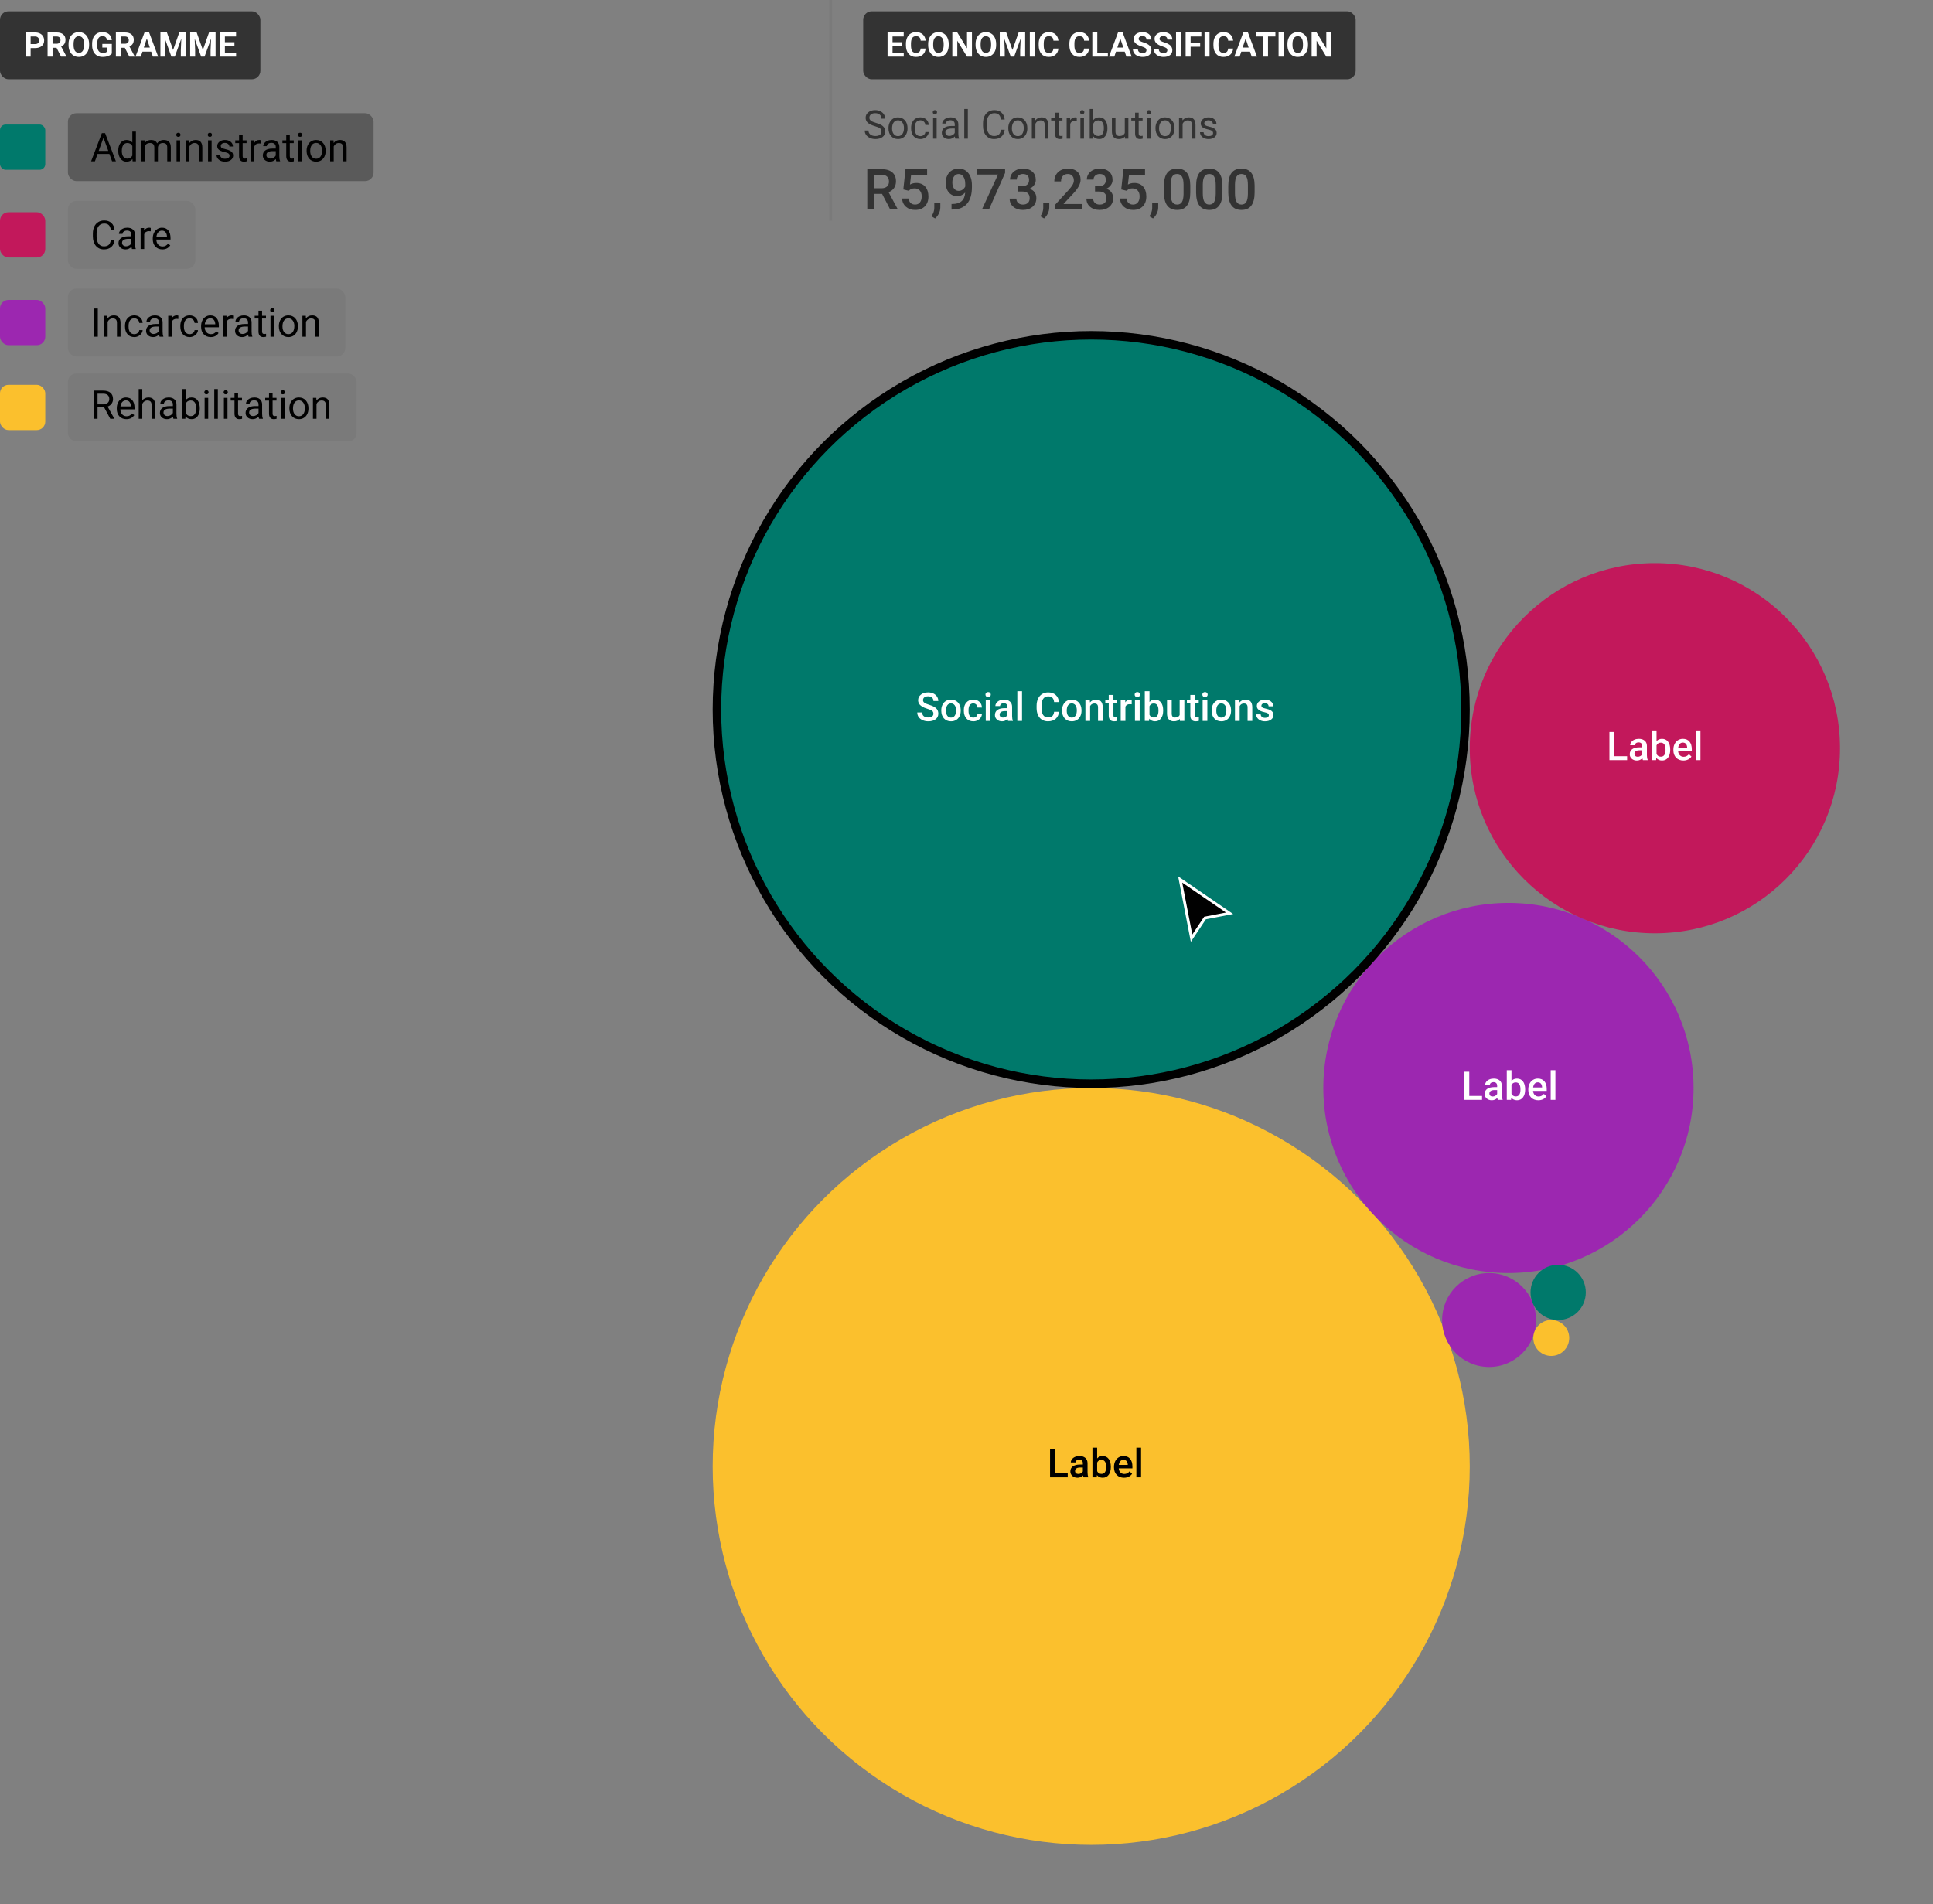 <svg width="683" height="673" viewBox="0 0 683 673" fill="none" xmlns="http://www.w3.org/2000/svg">
<rect x="0" y="0" width="683" height="673" fill="#808080" stroke="none"/>
<line x1="293.5" y1="-2.18557e-08" x2="293.5" y2="78" stroke="black" stroke-opacity="0.05"/>
<circle cx="385.567" cy="518.25" r="133.75" fill="#FBC02D"/>
<circle cx="532.986" cy="384.5" r="65.411" fill="#9C27B0"/>
<circle cx="584.728" cy="264.418" r="65.411" fill="#C2185B"/>
<circle cx="526.151" cy="466.507" r="16.597" fill="#9C27B0"/>
<circle cx="550.559" cy="456.744" r="9.763" fill="#00796B"/>
<circle cx="548.118" cy="472.853" r="6.346" fill="#FBC02D"/>
<circle cx="385.567" cy="250.75" r="132.25" fill="#00796B" stroke="black" stroke-width="3"/>
<path d="M519.145 387.333H523.664V388.713H517.416V378.76H519.145V387.333ZM529.249 388.713C529.176 388.572 529.112 388.342 529.057 388.023C528.529 388.574 527.881 388.85 527.116 388.85C526.373 388.85 525.767 388.638 525.297 388.214C524.828 387.791 524.593 387.266 524.593 386.642C524.593 385.854 524.885 385.25 525.468 384.831C526.056 384.407 526.895 384.195 527.984 384.195H529.003V383.709C529.003 383.327 528.895 383.021 528.681 382.793C528.467 382.561 528.141 382.445 527.704 382.445C527.325 382.445 527.016 382.541 526.774 382.732C526.532 382.919 526.412 383.158 526.412 383.45H524.751C524.751 383.044 524.885 382.666 525.154 382.315C525.423 381.959 525.787 381.681 526.248 381.481C526.712 381.28 527.23 381.18 527.799 381.18C528.665 381.18 529.356 381.399 529.871 381.836C530.386 382.269 530.65 382.88 530.664 383.668V387.004C530.664 387.67 530.757 388.201 530.944 388.597V388.713H529.249ZM527.423 387.517C527.752 387.517 528.059 387.437 528.346 387.278C528.638 387.118 528.857 386.904 529.003 386.635V385.241H528.107C527.492 385.241 527.029 385.348 526.719 385.562C526.409 385.776 526.254 386.079 526.254 386.471C526.254 386.79 526.359 387.045 526.569 387.237C526.783 387.424 527.068 387.517 527.423 387.517ZM538.894 385.09C538.894 386.239 538.637 387.153 538.122 387.832C537.611 388.511 536.907 388.85 536.009 388.85C535.143 388.85 534.469 388.538 533.986 387.914L533.904 388.713H532.4V378.213H534.061V382.028C534.54 381.463 535.184 381.18 535.996 381.18C536.898 381.18 537.607 381.515 538.122 382.185C538.637 382.855 538.894 383.792 538.894 384.995V385.09ZM537.233 384.947C537.233 384.145 537.092 383.543 536.809 383.142C536.527 382.741 536.116 382.541 535.579 382.541C534.859 382.541 534.353 382.855 534.061 383.484V386.533C534.357 387.175 534.868 387.497 535.592 387.497C536.112 387.497 536.513 387.303 536.796 386.916C537.078 386.528 537.224 385.943 537.233 385.159V384.947ZM543.549 388.85C542.497 388.85 541.642 388.52 540.986 387.859C540.334 387.194 540.008 386.309 540.008 385.207V385.001C540.008 384.263 540.15 383.605 540.432 383.026C540.719 382.443 541.12 381.989 541.635 381.666C542.15 381.342 542.725 381.18 543.358 381.18C544.365 381.18 545.142 381.501 545.689 382.144C546.24 382.787 546.516 383.696 546.516 384.872V385.542H541.683C541.733 386.152 541.936 386.635 542.292 386.991C542.652 387.346 543.103 387.524 543.645 387.524C544.406 387.524 545.026 387.216 545.504 386.601L546.4 387.456C546.104 387.898 545.707 388.242 545.211 388.488C544.718 388.729 544.165 388.85 543.549 388.85ZM543.351 382.513C542.895 382.513 542.526 382.673 542.244 382.992C541.966 383.311 541.788 383.755 541.711 384.325H544.876V384.202C544.839 383.646 544.691 383.226 544.431 382.944C544.171 382.657 543.811 382.513 543.351 382.513ZM549.579 388.713H547.918V378.213H549.579V388.713Z" fill="white"/>
<path d="M570.4 267.25H574.918V268.631H568.67V258.678H570.4V267.25ZM580.503 268.631C580.43 268.49 580.367 268.26 580.312 267.941C579.783 268.492 579.136 268.768 578.371 268.768C577.628 268.768 577.022 268.556 576.552 268.132C576.083 267.708 575.848 267.184 575.848 266.56C575.848 265.772 576.14 265.168 576.723 264.749C577.311 264.325 578.15 264.113 579.239 264.113H580.257V263.627C580.257 263.245 580.15 262.939 579.936 262.711C579.722 262.479 579.396 262.363 578.958 262.363C578.58 262.363 578.27 262.458 578.029 262.65C577.787 262.837 577.666 263.076 577.666 263.368H576.005C576.005 262.962 576.14 262.584 576.409 262.233C576.678 261.877 577.042 261.599 577.502 261.399C577.967 261.198 578.484 261.098 579.054 261.098C579.92 261.098 580.61 261.317 581.125 261.754C581.64 262.187 581.905 262.798 581.918 263.586V266.922C581.918 267.588 582.012 268.119 582.199 268.515V268.631H580.503ZM578.678 267.435C579.006 267.435 579.314 267.355 579.601 267.196C579.893 267.036 580.111 266.822 580.257 266.553V265.159H579.362C578.747 265.159 578.284 265.266 577.974 265.48C577.664 265.694 577.509 265.997 577.509 266.389C577.509 266.708 577.614 266.963 577.824 267.155C578.038 267.342 578.323 267.435 578.678 267.435ZM590.149 265.008C590.149 266.157 589.891 267.07 589.376 267.75C588.866 268.429 588.162 268.768 587.264 268.768C586.398 268.768 585.724 268.456 585.241 267.832L585.159 268.631H583.655V258.131H585.316V261.946C585.794 261.381 586.439 261.098 587.25 261.098C588.153 261.098 588.861 261.433 589.376 262.103C589.891 262.773 590.149 263.709 590.149 264.913V265.008ZM588.488 264.865C588.488 264.063 588.346 263.461 588.064 263.06C587.781 262.659 587.371 262.458 586.833 262.458C586.113 262.458 585.608 262.773 585.316 263.402V266.451C585.612 267.093 586.123 267.415 586.847 267.415C587.367 267.415 587.768 267.221 588.05 266.833C588.333 266.446 588.479 265.861 588.488 265.077V264.865ZM594.804 268.768C593.751 268.768 592.897 268.438 592.241 267.777C591.589 267.111 591.263 266.227 591.263 265.125V264.919C591.263 264.181 591.404 263.523 591.687 262.944C591.974 262.361 592.375 261.907 592.89 261.583C593.405 261.26 593.979 261.098 594.613 261.098C595.62 261.098 596.397 261.419 596.944 262.062C597.495 262.705 597.771 263.614 597.771 264.79V265.459H592.938C592.988 266.07 593.191 266.553 593.546 266.909C593.906 267.264 594.358 267.442 594.9 267.442C595.661 267.442 596.281 267.134 596.759 266.519L597.655 267.374C597.359 267.816 596.962 268.16 596.465 268.406C595.973 268.647 595.419 268.768 594.804 268.768ZM594.606 262.431C594.15 262.431 593.781 262.591 593.498 262.91C593.22 263.229 593.043 263.673 592.965 264.243H596.13V264.12C596.094 263.564 595.946 263.144 595.686 262.862C595.426 262.575 595.066 262.431 594.606 262.431ZM600.833 268.631H599.172V258.131H600.833V268.631Z" fill="white"/>
<path d="M372.748 520.728H377.266V522.109H371.018V512.155H372.748V520.728ZM382.851 522.109C382.778 521.967 382.715 521.737 382.66 521.418C382.131 521.97 381.484 522.245 380.719 522.245C379.976 522.245 379.37 522.033 378.9 521.609C378.431 521.186 378.196 520.662 378.196 520.037C378.196 519.249 378.488 518.645 379.071 518.226C379.659 517.802 380.498 517.59 381.587 517.59H382.605V517.105C382.605 516.722 382.498 516.416 382.284 516.189C382.07 515.956 381.744 515.84 381.306 515.84C380.928 515.84 380.618 515.936 380.377 516.127C380.135 516.314 380.014 516.553 380.014 516.845H378.353C378.353 516.439 378.488 516.061 378.757 515.71C379.026 515.355 379.39 515.077 379.85 514.876C380.315 514.676 380.832 514.575 381.402 514.575C382.268 514.575 382.958 514.794 383.473 515.232C383.988 515.665 384.253 516.275 384.266 517.064V520.4C384.266 521.065 384.36 521.596 384.547 521.992V522.109H382.851ZM381.026 520.912C381.354 520.912 381.662 520.832 381.949 520.673C382.241 520.513 382.459 520.299 382.605 520.03V518.636H381.71C381.095 518.636 380.632 518.743 380.322 518.957C380.012 519.171 379.857 519.474 379.857 519.866C379.857 520.185 379.962 520.441 380.172 520.632C380.386 520.819 380.671 520.912 381.026 520.912ZM392.497 518.485C392.497 519.634 392.239 520.548 391.724 521.227C391.214 521.906 390.51 522.245 389.612 522.245C388.746 522.245 388.072 521.933 387.589 521.309L387.507 522.109H386.003V511.609H387.664V515.423C388.142 514.858 388.787 514.575 389.598 514.575C390.501 514.575 391.209 514.91 391.724 515.58C392.239 516.25 392.497 517.187 392.497 518.39V518.485ZM390.836 518.342C390.836 517.54 390.694 516.938 390.412 516.537C390.129 516.136 389.719 515.936 389.181 515.936C388.461 515.936 387.956 516.25 387.664 516.879V519.928C387.96 520.57 388.471 520.892 389.195 520.892C389.715 520.892 390.116 520.698 390.398 520.311C390.681 519.923 390.827 519.338 390.836 518.554V518.342ZM397.152 522.245C396.099 522.245 395.245 521.915 394.589 521.254C393.937 520.589 393.611 519.705 393.611 518.602V518.397C393.611 517.658 393.752 517 394.035 516.421C394.322 515.838 394.723 515.384 395.238 515.061C395.753 514.737 396.327 514.575 396.961 514.575C397.968 514.575 398.745 514.897 399.292 515.539C399.843 516.182 400.119 517.091 400.119 518.267V518.937H395.286C395.336 519.547 395.539 520.03 395.894 520.386C396.254 520.741 396.706 520.919 397.248 520.919C398.009 520.919 398.629 520.611 399.107 519.996L400.003 520.851C399.707 521.293 399.31 521.637 398.813 521.883C398.321 522.124 397.767 522.245 397.152 522.245ZM396.954 515.908C396.498 515.908 396.129 516.068 395.846 516.387C395.568 516.706 395.391 517.15 395.313 517.72H398.478V517.597C398.442 517.041 398.294 516.622 398.034 516.339C397.774 516.052 397.414 515.908 396.954 515.908ZM403.181 522.109H401.52V511.609H403.181V522.109Z" fill="black"/>
<path d="M329.812 252.223C329.812 251.785 329.657 251.448 329.347 251.211C329.041 250.974 328.488 250.735 327.686 250.493C326.884 250.252 326.246 249.983 325.772 249.686C324.865 249.117 324.411 248.374 324.411 247.458C324.411 246.656 324.737 245.995 325.389 245.475C326.045 244.956 326.895 244.696 327.939 244.696C328.631 244.696 329.249 244.824 329.791 245.079C330.333 245.334 330.76 245.699 331.069 246.173C331.379 246.642 331.534 247.164 331.534 247.738H329.812C329.812 247.219 329.648 246.813 329.319 246.521C328.996 246.225 328.531 246.077 327.925 246.077C327.36 246.077 326.92 246.198 326.606 246.439C326.296 246.681 326.141 247.018 326.141 247.451C326.141 247.816 326.309 248.121 326.647 248.367C326.984 248.609 327.54 248.846 328.315 249.078C329.089 249.306 329.711 249.568 330.181 249.864C330.65 250.156 330.994 250.493 331.213 250.876C331.432 251.254 331.541 251.698 331.541 252.209C331.541 253.038 331.222 253.699 330.584 254.191C329.951 254.679 329.089 254.923 328 254.923C327.28 254.923 326.617 254.791 326.011 254.526C325.409 254.257 324.94 253.888 324.603 253.419C324.27 252.949 324.104 252.403 324.104 251.778H325.833C325.833 252.343 326.02 252.781 326.394 253.091C326.767 253.401 327.303 253.556 328 253.556C328.602 253.556 329.053 253.435 329.354 253.193C329.659 252.947 329.812 252.624 329.812 252.223ZM332.587 251.019C332.587 250.295 332.731 249.643 333.018 249.064C333.305 248.481 333.708 248.034 334.228 247.724C334.747 247.41 335.344 247.253 336.019 247.253C337.017 247.253 337.826 247.574 338.445 248.217C339.07 248.859 339.407 249.711 339.457 250.773L339.464 251.163C339.464 251.892 339.323 252.544 339.04 253.118C338.762 253.692 338.361 254.137 337.837 254.451C337.317 254.766 336.716 254.923 336.032 254.923C334.989 254.923 334.152 254.576 333.524 253.884C332.899 253.186 332.587 252.259 332.587 251.101V251.019ZM334.248 251.163C334.248 251.924 334.405 252.521 334.72 252.954C335.034 253.382 335.472 253.597 336.032 253.597C336.593 253.597 337.028 253.378 337.338 252.94C337.652 252.503 337.81 251.863 337.81 251.019C337.81 250.272 337.648 249.68 337.324 249.242C337.005 248.805 336.57 248.586 336.019 248.586C335.476 248.586 335.046 248.802 334.727 249.235C334.408 249.664 334.248 250.306 334.248 251.163ZM343.907 253.597C344.322 253.597 344.666 253.476 344.94 253.234C345.213 252.993 345.359 252.694 345.377 252.339H346.942C346.924 252.799 346.781 253.23 346.512 253.631C346.243 254.027 345.878 254.342 345.418 254.574C344.958 254.807 344.461 254.923 343.928 254.923C342.893 254.923 342.073 254.588 341.467 253.918C340.861 253.248 340.558 252.323 340.558 251.142V250.972C340.558 249.846 340.858 248.946 341.46 248.271C342.062 247.592 342.882 247.253 343.921 247.253C344.801 247.253 345.516 247.51 346.067 248.025C346.623 248.536 346.915 249.208 346.942 250.042H345.377C345.359 249.618 345.213 249.269 344.94 248.996C344.671 248.723 344.327 248.586 343.907 248.586C343.37 248.586 342.955 248.782 342.663 249.174C342.371 249.561 342.223 250.151 342.219 250.944V251.211C342.219 252.013 342.362 252.612 342.649 253.009C342.941 253.401 343.36 253.597 343.907 253.597ZM349.964 254.786H348.303V247.39H349.964V254.786ZM348.2 245.469C348.2 245.213 348.28 245.002 348.44 244.833C348.604 244.664 348.836 244.58 349.137 244.58C349.438 244.58 349.67 244.664 349.834 244.833C349.998 245.002 350.08 245.213 350.08 245.469C350.08 245.719 349.998 245.929 349.834 246.098C349.67 246.262 349.438 246.344 349.137 246.344C348.836 246.344 348.604 246.262 348.44 246.098C348.28 245.929 348.2 245.719 348.2 245.469ZM356.198 254.786C356.125 254.645 356.062 254.415 356.007 254.096C355.478 254.647 354.831 254.923 354.065 254.923C353.323 254.923 352.717 254.711 352.247 254.287C351.778 253.863 351.543 253.339 351.543 252.715C351.543 251.926 351.835 251.322 352.418 250.903C353.006 250.479 353.844 250.267 354.934 250.267H355.952V249.782C355.952 249.399 355.845 249.094 355.631 248.866C355.417 248.634 355.091 248.517 354.653 248.517C354.275 248.517 353.965 248.613 353.724 248.805C353.482 248.991 353.361 249.231 353.361 249.522H351.7C351.7 249.117 351.835 248.738 352.104 248.388C352.372 248.032 352.737 247.754 353.197 247.554C353.662 247.353 354.179 247.253 354.749 247.253C355.615 247.253 356.305 247.472 356.82 247.909C357.335 248.342 357.6 248.953 357.613 249.741V253.077C357.613 253.742 357.707 254.273 357.894 254.67V254.786H356.198ZM354.373 253.59C354.701 253.59 355.009 253.51 355.296 253.35C355.588 253.191 355.806 252.977 355.952 252.708V251.313H355.057C354.441 251.313 353.979 251.42 353.669 251.635C353.359 251.849 353.204 252.152 353.204 252.544C353.204 252.863 353.309 253.118 353.519 253.309C353.733 253.496 354.018 253.59 354.373 253.59ZM361.12 254.786H359.459V244.286H361.12V254.786ZM374.177 251.546C374.077 252.608 373.685 253.437 373.001 254.034C372.317 254.627 371.408 254.923 370.274 254.923C369.481 254.923 368.781 254.736 368.175 254.362C367.573 253.984 367.108 253.448 366.78 252.756C366.452 252.063 366.281 251.259 366.268 250.343V249.413C366.268 248.474 366.434 247.647 366.767 246.932C367.099 246.216 367.576 245.665 368.195 245.277C368.82 244.89 369.54 244.696 370.356 244.696C371.454 244.696 372.338 244.995 373.008 245.592C373.678 246.189 374.067 247.032 374.177 248.121H372.454C372.372 247.405 372.163 246.891 371.825 246.576C371.493 246.257 371.003 246.098 370.356 246.098C369.604 246.098 369.025 246.373 368.619 246.925C368.218 247.472 368.013 248.276 368.004 249.338V250.22C368.004 251.295 368.195 252.115 368.578 252.681C368.966 253.246 369.531 253.528 370.274 253.528C370.953 253.528 371.463 253.376 371.805 253.07C372.147 252.765 372.363 252.257 372.454 251.546H374.177ZM375.257 251.019C375.257 250.295 375.4 249.643 375.688 249.064C375.975 248.481 376.378 248.034 376.898 247.724C377.417 247.41 378.014 247.253 378.689 247.253C379.687 247.253 380.496 247.574 381.115 248.217C381.74 248.859 382.077 249.711 382.127 250.773L382.134 251.163C382.134 251.892 381.993 252.544 381.71 253.118C381.432 253.692 381.031 254.137 380.507 254.451C379.987 254.766 379.386 254.923 378.702 254.923C377.659 254.923 376.822 254.576 376.193 253.884C375.569 253.186 375.257 252.259 375.257 251.101V251.019ZM376.918 251.163C376.918 251.924 377.075 252.521 377.39 252.954C377.704 253.382 378.142 253.597 378.702 253.597C379.263 253.597 379.698 253.378 380.008 252.94C380.322 252.503 380.48 251.863 380.48 251.019C380.48 250.272 380.318 249.68 379.994 249.242C379.675 248.805 379.24 248.586 378.689 248.586C378.146 248.586 377.716 248.802 377.397 249.235C377.078 249.664 376.918 250.306 376.918 251.163ZM385.08 247.39L385.128 248.244C385.675 247.583 386.393 247.253 387.281 247.253C388.822 247.253 389.606 248.135 389.633 249.898V254.786H387.972V249.994C387.972 249.525 387.869 249.178 387.664 248.955C387.464 248.727 387.133 248.613 386.673 248.613C386.003 248.613 385.504 248.916 385.176 249.522V254.786H383.515V247.39H385.08ZM393.413 245.592V247.39H394.719V248.62H393.413V252.749C393.413 253.031 393.468 253.237 393.577 253.364C393.691 253.487 393.892 253.549 394.179 253.549C394.37 253.549 394.564 253.526 394.76 253.48V254.766C394.382 254.87 394.017 254.923 393.666 254.923C392.39 254.923 391.752 254.219 391.752 252.81V248.62H390.535V247.39H391.752V245.592H393.413ZM399.866 248.907C399.648 248.871 399.422 248.852 399.19 248.852C398.428 248.852 397.916 249.144 397.651 249.727V254.786H395.99V247.39H397.576L397.617 248.217C398.018 247.574 398.574 247.253 399.285 247.253C399.522 247.253 399.718 247.285 399.873 247.349L399.866 248.907ZM402.683 254.786H401.022V247.39H402.683V254.786ZM400.919 245.469C400.919 245.213 400.999 245.002 401.158 244.833C401.322 244.664 401.555 244.58 401.856 244.58C402.156 244.58 402.389 244.664 402.553 244.833C402.717 245.002 402.799 245.213 402.799 245.469C402.799 245.719 402.717 245.929 402.553 246.098C402.389 246.262 402.156 246.344 401.856 246.344C401.555 246.344 401.322 246.262 401.158 246.098C400.999 245.929 400.919 245.719 400.919 245.469ZM410.988 251.163C410.988 252.311 410.731 253.225 410.216 253.904C409.705 254.583 409.001 254.923 408.104 254.923C407.238 254.923 406.563 254.611 406.08 253.986L405.998 254.786H404.494V244.286H406.155V248.1C406.634 247.535 407.279 247.253 408.09 247.253C408.992 247.253 409.701 247.588 410.216 248.258C410.731 248.928 410.988 249.864 410.988 251.067V251.163ZM409.327 251.019C409.327 250.217 409.186 249.616 408.903 249.215C408.621 248.814 408.211 248.613 407.673 248.613C406.953 248.613 406.447 248.928 406.155 249.557V252.605C406.452 253.248 406.962 253.569 407.687 253.569C408.206 253.569 408.607 253.376 408.89 252.988C409.172 252.601 409.318 252.015 409.327 251.231V251.019ZM416.867 254.061C416.38 254.636 415.687 254.923 414.789 254.923C413.987 254.923 413.379 254.688 412.964 254.219C412.554 253.749 412.349 253.07 412.349 252.182V247.39H414.01V252.161C414.01 253.1 414.399 253.569 415.179 253.569C415.985 253.569 416.53 253.28 416.813 252.701V247.39H418.474V254.786H416.908L416.867 254.061ZM422.247 245.592V247.39H423.553V248.62H422.247V252.749C422.247 253.031 422.302 253.237 422.411 253.364C422.525 253.487 422.726 253.549 423.013 253.549C423.204 253.549 423.398 253.526 423.594 253.48V254.766C423.216 254.87 422.851 254.923 422.5 254.923C421.224 254.923 420.586 254.219 420.586 252.81V248.62H419.369V247.39H420.586V245.592H422.247ZM426.595 254.786H424.934V247.39H426.595V254.786ZM424.831 245.469C424.831 245.213 424.911 245.002 425.07 244.833C425.234 244.664 425.467 244.58 425.768 244.58C426.068 244.58 426.301 244.664 426.465 244.833C426.629 245.002 426.711 245.213 426.711 245.469C426.711 245.719 426.629 245.929 426.465 246.098C426.301 246.262 426.068 246.344 425.768 246.344C425.467 246.344 425.234 246.262 425.07 246.098C424.911 245.929 424.831 245.719 424.831 245.469ZM428.099 251.019C428.099 250.295 428.242 249.643 428.529 249.064C428.816 248.481 429.22 248.034 429.739 247.724C430.259 247.41 430.856 247.253 431.53 247.253C432.528 247.253 433.337 247.574 433.957 248.217C434.581 248.859 434.919 249.711 434.969 250.773L434.976 251.163C434.976 251.892 434.834 252.544 434.552 253.118C434.274 253.692 433.873 254.137 433.349 254.451C432.829 254.766 432.228 254.923 431.544 254.923C430.5 254.923 429.664 254.576 429.035 253.884C428.411 253.186 428.099 252.259 428.099 251.101V251.019ZM429.76 251.163C429.76 251.924 429.917 252.521 430.232 252.954C430.546 253.382 430.983 253.597 431.544 253.597C432.105 253.597 432.54 253.378 432.85 252.94C433.164 252.503 433.321 251.863 433.321 251.019C433.321 250.272 433.16 249.68 432.836 249.242C432.517 248.805 432.082 248.586 431.53 248.586C430.988 248.586 430.557 248.802 430.238 249.235C429.919 249.664 429.76 250.306 429.76 251.163ZM437.922 247.39L437.97 248.244C438.517 247.583 439.234 247.253 440.123 247.253C441.663 247.253 442.447 248.135 442.475 249.898V254.786H440.814V249.994C440.814 249.525 440.711 249.178 440.506 248.955C440.305 248.727 439.975 248.613 439.515 248.613C438.845 248.613 438.346 248.916 438.018 249.522V254.786H436.357V247.39H437.922ZM448.319 252.776C448.319 252.48 448.196 252.254 447.95 252.099C447.709 251.945 447.305 251.808 446.74 251.689C446.175 251.571 445.704 251.42 445.325 251.238C444.496 250.837 444.081 250.256 444.081 249.495C444.081 248.857 444.35 248.324 444.888 247.895C445.426 247.467 446.109 247.253 446.939 247.253C447.823 247.253 448.536 247.472 449.078 247.909C449.625 248.347 449.898 248.914 449.898 249.611H448.237C448.237 249.292 448.119 249.028 447.882 248.818C447.645 248.604 447.33 248.497 446.939 248.497C446.574 248.497 446.275 248.581 446.043 248.75C445.815 248.918 445.701 249.144 445.701 249.427C445.701 249.682 445.808 249.88 446.023 250.021C446.237 250.163 446.67 250.306 447.321 250.452C447.973 250.593 448.483 250.764 448.853 250.965C449.226 251.161 449.502 251.398 449.68 251.676C449.862 251.954 449.953 252.291 449.953 252.687C449.953 253.353 449.677 253.893 449.126 254.307C448.575 254.718 447.852 254.923 446.959 254.923C446.353 254.923 445.813 254.813 445.339 254.595C444.865 254.376 444.496 254.075 444.232 253.692C443.967 253.309 443.835 252.897 443.835 252.455H445.448C445.471 252.847 445.619 253.15 445.893 253.364C446.166 253.574 446.528 253.679 446.98 253.679C447.417 253.679 447.75 253.597 447.978 253.432C448.205 253.264 448.319 253.045 448.319 252.776Z" fill="white"/>
<path d="M421.02 331.561L418.184 316.934L417 310.829L434.45 322.754L425.772 324.437L421.02 331.561Z" fill="#010101" stroke="white"/>
<rect x="24" y="40" width="108" height="24" rx="3" fill="black" fill-opacity="0.3"/>
<path d="M38.651 54.402H34.481L33.545 57H32.191L35.992 47.047H37.141L40.948 57H39.602L38.651 54.402ZM34.878 53.322H38.262L36.566 48.667L34.878 53.322ZM41.782 53.24C41.782 52.105 42.051 51.194 42.589 50.506C43.127 49.813 43.831 49.467 44.701 49.467C45.567 49.467 46.253 49.763 46.759 50.355V46.5H48.023V57H46.861L46.8 56.207C46.294 56.827 45.59 57.137 44.688 57.137C43.831 57.137 43.131 56.786 42.589 56.084C42.051 55.382 41.782 54.466 41.782 53.336V53.24ZM43.047 53.384C43.047 54.222 43.22 54.879 43.566 55.352C43.913 55.827 44.391 56.063 45.002 56.063C45.804 56.063 46.39 55.703 46.759 54.983V51.586C46.38 50.889 45.8 50.54 45.016 50.54C44.396 50.54 43.913 50.779 43.566 51.258C43.22 51.736 43.047 52.445 43.047 53.384ZM51.182 49.603L51.216 50.424C51.758 49.786 52.49 49.467 53.41 49.467C54.445 49.467 55.149 49.863 55.523 50.656C55.769 50.301 56.088 50.014 56.48 49.795C56.876 49.576 57.343 49.467 57.881 49.467C59.503 49.467 60.328 50.326 60.355 52.044V57H59.091V52.119C59.091 51.59 58.97 51.196 58.728 50.937C58.487 50.672 58.081 50.54 57.512 50.54C57.042 50.54 56.653 50.681 56.343 50.964C56.033 51.242 55.853 51.618 55.803 52.092V57H54.531V52.153C54.531 51.078 54.005 50.54 52.952 50.54C52.123 50.54 51.555 50.893 51.25 51.6V57H49.985V49.603H51.182ZM63.644 57H62.379V49.603H63.644V57ZM62.276 47.642C62.276 47.437 62.338 47.263 62.461 47.122C62.589 46.981 62.775 46.91 63.022 46.91C63.268 46.91 63.454 46.981 63.582 47.122C63.71 47.263 63.773 47.437 63.773 47.642C63.773 47.847 63.71 48.018 63.582 48.154C63.454 48.291 63.268 48.359 63.022 48.359C62.775 48.359 62.589 48.291 62.461 48.154C62.338 48.018 62.276 47.847 62.276 47.642ZM66.87 49.603L66.911 50.533C67.476 49.822 68.215 49.467 69.126 49.467C70.689 49.467 71.478 50.349 71.491 52.112V57H70.227V52.105C70.222 51.572 70.099 51.178 69.857 50.923C69.62 50.668 69.249 50.54 68.743 50.54C68.333 50.54 67.973 50.649 67.663 50.868C67.353 51.087 67.112 51.374 66.939 51.73V57H65.674V49.603H66.87ZM74.772 57H73.508V49.603H74.772V57ZM73.405 47.642C73.405 47.437 73.467 47.263 73.59 47.122C73.717 46.981 73.904 46.91 74.15 46.91C74.397 46.91 74.583 46.981 74.711 47.122C74.838 47.263 74.902 47.437 74.902 47.642C74.902 47.847 74.838 48.018 74.711 48.154C74.583 48.291 74.397 48.359 74.15 48.359C73.904 48.359 73.717 48.291 73.59 48.154C73.467 48.018 73.405 47.847 73.405 47.642ZM81.109 55.038C81.109 54.696 80.98 54.432 80.72 54.245C80.465 54.054 80.016 53.89 79.373 53.753C78.735 53.616 78.227 53.452 77.849 53.261C77.475 53.069 77.197 52.842 77.015 52.577C76.837 52.313 76.748 51.998 76.748 51.634C76.748 51.028 77.003 50.515 77.514 50.096C78.029 49.676 78.685 49.467 79.482 49.467C80.321 49.467 81 49.683 81.519 50.116C82.044 50.549 82.306 51.103 82.306 51.777H81.034C81.034 51.431 80.886 51.133 80.59 50.882C80.298 50.631 79.929 50.506 79.482 50.506C79.022 50.506 78.662 50.606 78.402 50.807C78.143 51.007 78.013 51.269 78.013 51.593C78.013 51.898 78.133 52.128 78.375 52.283C78.617 52.438 79.052 52.586 79.681 52.727C80.314 52.869 80.827 53.037 81.219 53.233C81.611 53.429 81.9 53.666 82.087 53.944C82.278 54.218 82.374 54.553 82.374 54.949C82.374 55.61 82.11 56.141 81.581 56.542C81.052 56.938 80.367 57.137 79.523 57.137C78.931 57.137 78.407 57.032 77.951 56.822C77.495 56.613 77.138 56.321 76.878 55.947C76.623 55.569 76.495 55.161 76.495 54.724H77.76C77.783 55.148 77.951 55.485 78.266 55.735C78.585 55.981 79.004 56.105 79.523 56.105C80.002 56.105 80.385 56.009 80.672 55.817C80.963 55.621 81.109 55.362 81.109 55.038ZM85.737 47.812V49.603H87.118V50.581H85.737V55.168C85.737 55.464 85.799 55.688 85.922 55.838C86.045 55.984 86.255 56.057 86.551 56.057C86.697 56.057 86.897 56.029 87.152 55.975V57C86.82 57.091 86.496 57.137 86.182 57.137C85.617 57.137 85.19 56.966 84.903 56.624C84.616 56.282 84.473 55.797 84.473 55.168V50.581H83.126V49.603H84.473V47.812H85.737ZM92.177 50.738C91.985 50.706 91.778 50.69 91.555 50.69C90.725 50.69 90.162 51.044 89.866 51.75V57H88.602V49.603H89.832L89.853 50.458C90.267 49.797 90.855 49.467 91.616 49.467C91.862 49.467 92.049 49.499 92.177 49.562V50.738ZM97.639 57C97.566 56.854 97.507 56.594 97.461 56.221C96.873 56.831 96.171 57.137 95.356 57.137C94.626 57.137 94.027 56.932 93.558 56.522C93.093 56.107 92.86 55.583 92.86 54.949C92.86 54.179 93.152 53.582 93.735 53.158C94.323 52.73 95.148 52.516 96.21 52.516H97.44V51.935C97.44 51.492 97.308 51.142 97.044 50.882C96.78 50.617 96.39 50.485 95.875 50.485C95.424 50.485 95.046 50.599 94.74 50.827C94.435 51.055 94.282 51.331 94.282 51.654H93.011C93.011 51.285 93.141 50.93 93.4 50.588C93.665 50.242 94.02 49.968 94.467 49.768C94.918 49.567 95.412 49.467 95.95 49.467C96.802 49.467 97.47 49.681 97.953 50.109C98.436 50.533 98.687 51.119 98.705 51.866V55.27C98.705 55.95 98.792 56.49 98.965 56.891V57H97.639ZM95.54 56.036C95.936 56.036 96.312 55.934 96.668 55.728C97.023 55.523 97.281 55.257 97.44 54.929V53.411H96.449C94.9 53.411 94.125 53.865 94.125 54.772C94.125 55.168 94.257 55.478 94.522 55.701C94.786 55.925 95.125 56.036 95.54 56.036ZM102.403 47.812V49.603H103.784V50.581H102.403V55.168C102.403 55.464 102.465 55.688 102.588 55.838C102.711 55.984 102.921 56.057 103.217 56.057C103.363 56.057 103.563 56.029 103.818 55.975V57C103.486 57.091 103.162 57.137 102.848 57.137C102.283 57.137 101.856 56.966 101.569 56.624C101.282 56.282 101.139 55.797 101.139 55.168V50.581H99.792V49.603H101.139V47.812H102.403ZM106.642 57H105.377V49.603H106.642V57ZM105.274 47.642C105.274 47.437 105.336 47.263 105.459 47.122C105.587 46.981 105.773 46.91 106.02 46.91C106.266 46.91 106.452 46.981 106.58 47.122C106.708 47.263 106.771 47.437 106.771 47.642C106.771 47.847 106.708 48.018 106.58 48.154C106.452 48.291 106.266 48.359 106.02 48.359C105.773 48.359 105.587 48.291 105.459 48.154C105.336 48.018 105.274 47.847 105.274 47.642ZM108.337 53.233C108.337 52.509 108.478 51.857 108.761 51.278C109.048 50.7 109.444 50.253 109.95 49.938C110.461 49.624 111.042 49.467 111.693 49.467C112.701 49.467 113.514 49.815 114.134 50.513C114.758 51.21 115.07 52.137 115.07 53.295V53.384C115.07 54.104 114.931 54.751 114.653 55.325C114.38 55.895 113.986 56.339 113.471 56.658C112.96 56.977 112.372 57.137 111.707 57.137C110.704 57.137 109.891 56.788 109.267 56.091C108.647 55.394 108.337 54.471 108.337 53.322V53.233ZM109.608 53.384C109.608 54.204 109.798 54.863 110.176 55.359C110.559 55.856 111.069 56.105 111.707 56.105C112.35 56.105 112.86 55.854 113.238 55.352C113.617 54.847 113.806 54.14 113.806 53.233C113.806 52.422 113.612 51.766 113.225 51.265C112.842 50.759 112.331 50.506 111.693 50.506C111.069 50.506 110.565 50.754 110.183 51.251C109.8 51.748 109.608 52.459 109.608 53.384ZM117.853 49.603L117.894 50.533C118.459 49.822 119.197 49.467 120.108 49.467C121.672 49.467 122.46 50.349 122.474 52.112V57H121.209V52.105C121.204 51.572 121.081 51.178 120.84 50.923C120.603 50.668 120.231 50.54 119.726 50.54C119.315 50.54 118.955 50.649 118.646 50.868C118.336 51.087 118.094 51.374 117.921 51.73V57H116.656V49.603H117.853Z" fill="black"/>
<rect y="44" width="16" height="16" rx="2" fill="#00796B"/>
<rect x="24" y="71" width="45" height="24" rx="3" fill="black" fill-opacity="0.05"/>
<rect x="24" y="102" width="98" height="24" rx="3" fill="black" fill-opacity="0.05"/>
<rect x="24" y="132" width="102" height="24" rx="3" fill="black" fill-opacity="0.05"/>
<path d="M40.477 84.842C40.353 85.894 39.964 86.708 39.308 87.282C38.656 87.852 37.788 88.137 36.703 88.137C35.527 88.137 34.584 87.715 33.873 86.872C33.167 86.029 32.813 84.901 32.813 83.488V82.531C32.813 81.606 32.977 80.793 33.306 80.091C33.638 79.389 34.108 78.851 34.714 78.478C35.32 78.099 36.022 77.91 36.819 77.91C37.877 77.91 38.724 78.206 39.362 78.799C40 79.387 40.372 80.203 40.477 81.246H39.157C39.043 80.453 38.795 79.879 38.412 79.523C38.034 79.168 37.503 78.99 36.819 78.99C35.981 78.99 35.322 79.3 34.844 79.92C34.37 80.54 34.133 81.421 34.133 82.565V83.529C34.133 84.609 34.358 85.468 34.81 86.106C35.261 86.745 35.892 87.064 36.703 87.064C37.432 87.064 37.991 86.899 38.378 86.571C38.77 86.239 39.03 85.662 39.157 84.842H40.477ZM46.643 88C46.57 87.854 46.51 87.594 46.465 87.221C45.877 87.831 45.175 88.137 44.359 88.137C43.63 88.137 43.031 87.932 42.562 87.522C42.097 87.107 41.864 86.583 41.864 85.949C41.864 85.179 42.156 84.582 42.739 84.158C43.327 83.73 44.152 83.516 45.214 83.516H46.444V82.935C46.444 82.493 46.312 82.142 46.048 81.882C45.783 81.618 45.394 81.485 44.879 81.485C44.428 81.485 44.05 81.599 43.744 81.827C43.439 82.055 43.286 82.331 43.286 82.654H42.015C42.015 82.285 42.145 81.93 42.404 81.588C42.669 81.242 43.024 80.968 43.471 80.768C43.922 80.567 44.416 80.467 44.954 80.467C45.806 80.467 46.474 80.681 46.957 81.109C47.44 81.533 47.691 82.119 47.709 82.866V86.27C47.709 86.95 47.796 87.49 47.969 87.891V88H46.643ZM44.544 87.036C44.94 87.036 45.316 86.934 45.672 86.728C46.027 86.523 46.285 86.257 46.444 85.929V84.411H45.453C43.904 84.411 43.129 84.865 43.129 85.772C43.129 86.168 43.261 86.478 43.525 86.701C43.79 86.924 44.129 87.036 44.544 87.036ZM53.267 81.738C53.075 81.706 52.868 81.69 52.645 81.69C51.815 81.69 51.252 82.044 50.956 82.75V88H49.691V80.603H50.922L50.942 81.458C51.357 80.797 51.945 80.467 52.706 80.467C52.952 80.467 53.139 80.499 53.267 80.562V81.738ZM57.368 88.137C56.366 88.137 55.55 87.809 54.921 87.152C54.292 86.492 53.977 85.61 53.977 84.507V84.274C53.977 83.541 54.117 82.887 54.395 82.312C54.677 81.734 55.069 81.283 55.57 80.959C56.076 80.631 56.623 80.467 57.211 80.467C58.172 80.467 58.92 80.784 59.453 81.417C59.986 82.05 60.253 82.957 60.253 84.138V84.664H55.242C55.26 85.393 55.472 85.983 55.878 86.435C56.288 86.881 56.808 87.105 57.437 87.105C57.883 87.105 58.261 87.013 58.571 86.831C58.881 86.649 59.152 86.407 59.385 86.106L60.157 86.708C59.537 87.66 58.608 88.137 57.368 88.137ZM57.211 81.506C56.7 81.506 56.272 81.693 55.926 82.066C55.579 82.436 55.365 82.955 55.283 83.625H58.988V83.529C58.952 82.887 58.779 82.39 58.469 82.039C58.159 81.684 57.74 81.506 57.211 81.506Z" fill="black"/>
<rect y="75" width="16" height="16" rx="3" fill="#C2185B"/>
<path d="M34.563 119H33.251V109.047H34.563V119ZM37.968 111.604L38.009 112.533C38.574 111.822 39.312 111.467 40.224 111.467C41.787 111.467 42.575 112.349 42.589 114.112V119H41.324V114.105C41.32 113.572 41.197 113.178 40.955 112.923C40.718 112.668 40.347 112.54 39.841 112.54C39.431 112.54 39.071 112.649 38.761 112.868C38.451 113.087 38.209 113.374 38.036 113.729V119H36.772V111.604H37.968ZM47.463 118.104C47.914 118.104 48.308 117.968 48.645 117.694C48.983 117.421 49.17 117.079 49.206 116.669H50.402C50.38 117.093 50.234 117.496 49.965 117.879C49.696 118.262 49.336 118.567 48.885 118.795C48.438 119.023 47.964 119.137 47.463 119.137C46.456 119.137 45.654 118.802 45.057 118.132C44.464 117.457 44.168 116.537 44.168 115.37V115.158C44.168 114.438 44.3 113.798 44.565 113.237C44.829 112.677 45.207 112.242 45.699 111.932C46.196 111.622 46.782 111.467 47.456 111.467C48.285 111.467 48.974 111.715 49.52 112.212C50.072 112.709 50.366 113.354 50.402 114.146H49.206C49.17 113.668 48.987 113.276 48.659 112.971C48.336 112.661 47.935 112.506 47.456 112.506C46.813 112.506 46.315 112.738 45.959 113.203C45.608 113.663 45.433 114.331 45.433 115.206V115.445C45.433 116.298 45.608 116.954 45.959 117.414C46.31 117.874 46.811 118.104 47.463 118.104ZM56.391 119C56.318 118.854 56.258 118.594 56.213 118.221C55.625 118.831 54.923 119.137 54.107 119.137C53.378 119.137 52.779 118.932 52.31 118.521C51.845 118.107 51.612 117.583 51.612 116.949C51.612 116.179 51.904 115.582 52.487 115.158C53.075 114.73 53.9 114.516 54.962 114.516H56.192V113.935C56.192 113.493 56.06 113.142 55.796 112.882C55.532 112.618 55.142 112.485 54.627 112.485C54.176 112.485 53.797 112.599 53.492 112.827C53.187 113.055 53.034 113.331 53.034 113.654H51.763C51.763 113.285 51.893 112.93 52.152 112.588C52.417 112.242 52.772 111.968 53.219 111.768C53.67 111.567 54.164 111.467 54.702 111.467C55.554 111.467 56.222 111.681 56.705 112.109C57.188 112.533 57.439 113.119 57.457 113.866V117.271C57.457 117.95 57.544 118.49 57.717 118.891V119H56.391ZM54.292 118.036C54.688 118.036 55.065 117.934 55.42 117.729C55.775 117.523 56.033 117.257 56.192 116.929V115.411H55.201C53.652 115.411 52.877 115.865 52.877 116.771C52.877 117.168 53.009 117.478 53.273 117.701C53.538 117.924 53.877 118.036 54.292 118.036ZM63.015 112.738C62.823 112.706 62.616 112.69 62.393 112.69C61.563 112.69 61 113.044 60.704 113.75V119H59.44V111.604H60.67L60.69 112.458C61.105 111.797 61.693 111.467 62.454 111.467C62.7 111.467 62.887 111.499 63.015 111.562V112.738ZM67.014 118.104C67.465 118.104 67.859 117.968 68.196 117.694C68.534 117.421 68.72 117.079 68.757 116.669H69.953C69.93 117.093 69.784 117.496 69.516 117.879C69.247 118.262 68.887 118.567 68.436 118.795C67.989 119.023 67.515 119.137 67.014 119.137C66.007 119.137 65.204 118.802 64.607 118.132C64.015 117.457 63.719 116.537 63.719 115.37V115.158C63.719 114.438 63.851 113.798 64.115 113.237C64.38 112.677 64.758 112.242 65.25 111.932C65.747 111.622 66.332 111.467 67.007 111.467C67.836 111.467 68.524 111.715 69.071 112.212C69.623 112.709 69.917 113.354 69.953 114.146H68.757C68.72 113.668 68.538 113.276 68.21 112.971C67.886 112.661 67.485 112.506 67.007 112.506C66.364 112.506 65.865 112.738 65.51 113.203C65.159 113.663 64.983 114.331 64.983 115.206V115.445C64.983 116.298 65.159 116.954 65.51 117.414C65.861 117.874 66.362 118.104 67.014 118.104ZM74.444 119.137C73.442 119.137 72.626 118.809 71.997 118.152C71.368 117.492 71.054 116.61 71.054 115.507V115.274C71.054 114.541 71.193 113.887 71.471 113.312C71.753 112.734 72.145 112.283 72.647 111.959C73.152 111.631 73.699 111.467 74.287 111.467C75.249 111.467 75.996 111.784 76.529 112.417C77.062 113.05 77.329 113.957 77.329 115.138V115.664H72.318C72.337 116.393 72.549 116.983 72.954 117.435C73.364 117.881 73.884 118.104 74.513 118.104C74.959 118.104 75.338 118.013 75.647 117.831C75.957 117.649 76.228 117.407 76.461 117.106L77.233 117.708C76.614 118.66 75.684 119.137 74.444 119.137ZM74.287 112.506C73.777 112.506 73.348 112.693 73.002 113.066C72.656 113.436 72.441 113.955 72.359 114.625H76.064V114.529C76.028 113.887 75.855 113.39 75.545 113.039C75.235 112.684 74.816 112.506 74.287 112.506ZM82.374 112.738C82.183 112.706 81.975 112.69 81.752 112.69C80.922 112.69 80.36 113.044 80.064 113.75V119H78.799V111.604H80.029L80.05 112.458C80.465 111.797 81.052 111.467 81.814 111.467C82.06 111.467 82.246 111.499 82.374 111.562V112.738ZM87.836 119C87.763 118.854 87.704 118.594 87.658 118.221C87.07 118.831 86.368 119.137 85.553 119.137C84.824 119.137 84.224 118.932 83.755 118.521C83.29 118.107 83.058 117.583 83.058 116.949C83.058 116.179 83.349 115.582 83.933 115.158C84.52 114.73 85.345 114.516 86.407 114.516H87.638V113.935C87.638 113.493 87.505 113.142 87.241 112.882C86.977 112.618 86.587 112.485 86.072 112.485C85.621 112.485 85.243 112.599 84.938 112.827C84.632 113.055 84.48 113.331 84.48 113.654H83.208C83.208 113.285 83.338 112.93 83.598 112.588C83.862 112.242 84.217 111.968 84.664 111.768C85.115 111.567 85.61 111.467 86.147 111.467C87 111.467 87.667 111.681 88.15 112.109C88.633 112.533 88.884 113.119 88.902 113.866V117.271C88.902 117.95 88.989 118.49 89.162 118.891V119H87.836ZM85.737 118.036C86.134 118.036 86.51 117.934 86.865 117.729C87.221 117.523 87.478 117.257 87.638 116.929V115.411H86.647C85.097 115.411 84.322 115.865 84.322 116.771C84.322 117.168 84.454 117.478 84.719 117.701C84.983 117.924 85.323 118.036 85.737 118.036ZM92.601 109.812V111.604H93.981V112.581H92.601V117.168C92.601 117.464 92.662 117.688 92.785 117.838C92.908 117.984 93.118 118.057 93.414 118.057C93.56 118.057 93.76 118.029 94.016 117.975V119C93.683 119.091 93.359 119.137 93.045 119.137C92.48 119.137 92.054 118.966 91.767 118.624C91.48 118.282 91.336 117.797 91.336 117.168V112.581H89.989V111.604H91.336V109.812H92.601ZM96.839 119H95.574V111.604H96.839V119ZM95.472 109.642C95.472 109.437 95.533 109.263 95.656 109.122C95.784 108.981 95.971 108.91 96.217 108.91C96.463 108.91 96.65 108.981 96.777 109.122C96.905 109.263 96.969 109.437 96.969 109.642C96.969 109.847 96.905 110.018 96.777 110.154C96.65 110.291 96.463 110.359 96.217 110.359C95.971 110.359 95.784 110.291 95.656 110.154C95.533 110.018 95.472 109.847 95.472 109.642ZM98.534 115.233C98.534 114.509 98.675 113.857 98.958 113.278C99.245 112.7 99.642 112.253 100.147 111.938C100.658 111.624 101.239 111.467 101.891 111.467C102.898 111.467 103.711 111.815 104.331 112.513C104.955 113.21 105.268 114.137 105.268 115.295V115.384C105.268 116.104 105.129 116.751 104.851 117.325C104.577 117.895 104.183 118.339 103.668 118.658C103.158 118.977 102.57 119.137 101.904 119.137C100.902 119.137 100.088 118.788 99.464 118.091C98.844 117.394 98.534 116.471 98.534 115.322V115.233ZM99.806 115.384C99.806 116.204 99.995 116.863 100.373 117.359C100.756 117.856 101.266 118.104 101.904 118.104C102.547 118.104 103.057 117.854 103.436 117.353C103.814 116.847 104.003 116.14 104.003 115.233C104.003 114.422 103.809 113.766 103.422 113.265C103.039 112.759 102.529 112.506 101.891 112.506C101.266 112.506 100.763 112.754 100.38 113.251C99.997 113.748 99.806 114.459 99.806 115.384ZM108.05 111.604L108.091 112.533C108.656 111.822 109.394 111.467 110.306 111.467C111.869 111.467 112.657 112.349 112.671 114.112V119H111.406V114.105C111.402 113.572 111.279 113.178 111.037 112.923C110.8 112.668 110.429 112.54 109.923 112.54C109.513 112.54 109.153 112.649 108.843 112.868C108.533 113.087 108.291 113.374 108.118 113.729V119H106.854V111.604H108.05Z" fill="black"/>
<rect y="106" width="16" height="16" rx="3" fill="#9C27B0"/>
<path d="M36.806 143.974H34.468V148H33.148V138.047H36.443C37.565 138.047 38.426 138.302 39.027 138.812C39.633 139.323 39.937 140.066 39.937 141.041C39.937 141.661 39.768 142.201 39.431 142.661C39.098 143.121 38.633 143.465 38.036 143.693L40.374 147.918V148H38.966L36.806 143.974ZM34.468 142.9H36.484C37.136 142.9 37.653 142.732 38.036 142.395C38.423 142.057 38.617 141.606 38.617 141.041C38.617 140.426 38.433 139.954 38.063 139.626C37.699 139.298 37.17 139.132 36.477 139.127H34.468V142.9ZM44.653 148.137C43.651 148.137 42.835 147.809 42.206 147.152C41.577 146.492 41.263 145.61 41.263 144.507V144.274C41.263 143.541 41.402 142.887 41.68 142.312C41.962 141.734 42.354 141.283 42.855 140.959C43.361 140.631 43.908 140.467 44.496 140.467C45.458 140.467 46.205 140.784 46.738 141.417C47.272 142.05 47.538 142.957 47.538 144.138V144.664H42.527C42.546 145.393 42.758 145.983 43.163 146.435C43.573 146.881 44.093 147.104 44.722 147.104C45.168 147.104 45.547 147.013 45.856 146.831C46.166 146.649 46.438 146.407 46.67 146.106L47.442 146.708C46.823 147.66 45.893 148.137 44.653 148.137ZM44.496 141.506C43.986 141.506 43.557 141.693 43.211 142.066C42.865 142.436 42.65 142.955 42.568 143.625H46.273V143.529C46.237 142.887 46.064 142.39 45.754 142.039C45.444 141.684 45.025 141.506 44.496 141.506ZM50.273 141.499C50.833 140.811 51.562 140.467 52.46 140.467C54.023 140.467 54.812 141.349 54.825 143.112V148H53.56V143.105C53.556 142.572 53.433 142.178 53.191 141.923C52.954 141.668 52.583 141.54 52.077 141.54C51.667 141.54 51.307 141.649 50.997 141.868C50.687 142.087 50.446 142.374 50.273 142.729V148H49.008V137.5H50.273V141.499ZM61.285 148C61.212 147.854 61.153 147.594 61.107 147.221C60.52 147.831 59.818 148.137 59.002 148.137C58.273 148.137 57.673 147.932 57.204 147.521C56.739 147.107 56.507 146.583 56.507 145.949C56.507 145.179 56.798 144.582 57.382 144.158C57.97 143.73 58.795 143.516 59.856 143.516H61.087V142.935C61.087 142.493 60.955 142.142 60.69 141.882C60.426 141.618 60.036 141.485 59.522 141.485C59.07 141.485 58.692 141.599 58.387 141.827C58.081 142.055 57.929 142.331 57.929 142.654H56.657C56.657 142.285 56.787 141.93 57.047 141.588C57.311 141.242 57.667 140.968 58.113 140.768C58.565 140.567 59.059 140.467 59.597 140.467C60.449 140.467 61.117 140.681 61.6 141.109C62.083 141.533 62.333 142.119 62.352 142.866V146.271C62.352 146.95 62.438 147.49 62.611 147.891V148H61.285ZM59.187 147.036C59.583 147.036 59.959 146.934 60.315 146.729C60.67 146.523 60.927 146.257 61.087 145.929V144.411H60.096C58.546 144.411 57.772 144.865 57.772 145.771C57.772 146.168 57.904 146.478 58.168 146.701C58.432 146.924 58.772 147.036 59.187 147.036ZM70.596 144.384C70.596 145.514 70.336 146.423 69.816 147.111C69.297 147.795 68.6 148.137 67.725 148.137C66.79 148.137 66.068 147.806 65.558 147.146L65.496 148H64.334V137.5H65.599V141.417C66.109 140.784 66.813 140.467 67.711 140.467C68.609 140.467 69.313 140.806 69.823 141.485C70.338 142.164 70.596 143.094 70.596 144.274V144.384ZM69.331 144.24C69.331 143.379 69.165 142.714 68.832 142.244C68.499 141.775 68.021 141.54 67.397 141.54C66.562 141.54 65.963 141.927 65.599 142.702V145.901C65.986 146.676 66.59 147.063 67.41 147.063C68.016 147.063 68.488 146.829 68.825 146.359C69.162 145.89 69.331 145.184 69.331 144.24ZM73.569 148H72.305V140.604H73.569V148ZM72.202 138.642C72.202 138.437 72.264 138.263 72.387 138.122C72.514 137.981 72.701 137.91 72.947 137.91C73.193 137.91 73.38 137.981 73.508 138.122C73.635 138.263 73.699 138.437 73.699 138.642C73.699 138.847 73.635 139.018 73.508 139.154C73.38 139.291 73.193 139.359 72.947 139.359C72.701 139.359 72.514 139.291 72.387 139.154C72.264 139.018 72.202 138.847 72.202 138.642ZM76.974 148H75.709V137.5H76.974V148ZM80.378 148H79.113V140.604H80.378V148ZM79.011 138.642C79.011 138.437 79.072 138.263 79.195 138.122C79.323 137.981 79.51 137.91 79.756 137.91C80.002 137.91 80.189 137.981 80.316 138.122C80.444 138.263 80.508 138.437 80.508 138.642C80.508 138.847 80.444 139.018 80.316 139.154C80.189 139.291 80.002 139.359 79.756 139.359C79.51 139.359 79.323 139.291 79.195 139.154C79.072 139.018 79.011 138.847 79.011 138.642ZM84.124 138.812V140.604H85.505V141.581H84.124V146.168C84.124 146.464 84.186 146.688 84.309 146.838C84.432 146.984 84.641 147.057 84.938 147.057C85.083 147.057 85.284 147.029 85.539 146.975V148C85.206 148.091 84.883 148.137 84.568 148.137C84.003 148.137 83.577 147.966 83.29 147.624C83.003 147.282 82.859 146.797 82.859 146.168V141.581H81.513V140.604H82.859V138.812H84.124ZM91.555 148C91.482 147.854 91.422 147.594 91.377 147.221C90.789 147.831 90.087 148.137 89.272 148.137C88.542 148.137 87.943 147.932 87.474 147.521C87.009 147.107 86.776 146.583 86.776 145.949C86.776 145.179 87.068 144.582 87.651 144.158C88.239 143.73 89.064 143.516 90.126 143.516H91.356V142.935C91.356 142.493 91.224 142.142 90.96 141.882C90.696 141.618 90.306 141.485 89.791 141.485C89.34 141.485 88.962 141.599 88.656 141.827C88.351 142.055 88.198 142.331 88.198 142.654H86.927C86.927 142.285 87.057 141.93 87.316 141.588C87.581 141.242 87.936 140.968 88.383 140.768C88.834 140.567 89.329 140.467 89.866 140.467C90.718 140.467 91.386 140.681 91.869 141.109C92.352 141.533 92.603 142.119 92.621 142.866V146.271C92.621 146.95 92.708 147.49 92.881 147.891V148H91.555ZM89.456 147.036C89.853 147.036 90.228 146.934 90.584 146.729C90.939 146.523 91.197 146.257 91.356 145.929V144.411H90.365C88.816 144.411 88.041 144.865 88.041 145.771C88.041 146.168 88.173 146.478 88.438 146.701C88.702 146.924 89.041 147.036 89.456 147.036ZM96.319 138.812V140.604H97.7V141.581H96.319V146.168C96.319 146.464 96.381 146.688 96.504 146.838C96.627 146.984 96.837 147.057 97.133 147.057C97.279 147.057 97.479 147.029 97.734 146.975V148C97.402 148.091 97.078 148.137 96.764 148.137C96.199 148.137 95.772 147.966 95.485 147.624C95.198 147.282 95.055 146.797 95.055 146.168V141.581H93.708V140.604H95.055V138.812H96.319ZM100.558 148H99.293V140.604H100.558V148ZM99.19 138.642C99.19 138.437 99.252 138.263 99.375 138.122C99.503 137.981 99.689 137.91 99.936 137.91C100.182 137.91 100.368 137.981 100.496 138.122C100.624 138.263 100.688 138.437 100.688 138.642C100.688 138.847 100.624 139.018 100.496 139.154C100.368 139.291 100.182 139.359 99.936 139.359C99.689 139.359 99.503 139.291 99.375 139.154C99.252 139.018 99.19 138.847 99.19 138.642ZM102.253 144.233C102.253 143.509 102.394 142.857 102.677 142.278C102.964 141.7 103.36 141.253 103.866 140.938C104.377 140.624 104.958 140.467 105.609 140.467C106.617 140.467 107.43 140.815 108.05 141.513C108.674 142.21 108.986 143.137 108.986 144.295V144.384C108.986 145.104 108.847 145.751 108.569 146.325C108.296 146.895 107.902 147.339 107.387 147.658C106.876 147.977 106.288 148.137 105.623 148.137C104.62 148.137 103.807 147.788 103.183 147.091C102.563 146.394 102.253 145.471 102.253 144.322V144.233ZM103.524 144.384C103.524 145.204 103.714 145.863 104.092 146.359C104.475 146.856 104.985 147.104 105.623 147.104C106.266 147.104 106.776 146.854 107.154 146.353C107.533 145.847 107.722 145.14 107.722 144.233C107.722 143.422 107.528 142.766 107.141 142.265C106.758 141.759 106.247 141.506 105.609 141.506C104.985 141.506 104.481 141.754 104.099 142.251C103.716 142.748 103.524 143.459 103.524 144.384ZM111.769 140.604L111.81 141.533C112.375 140.822 113.113 140.467 114.024 140.467C115.588 140.467 116.376 141.349 116.39 143.112V148H115.125V143.105C115.12 142.572 114.997 142.178 114.756 141.923C114.519 141.668 114.147 141.54 113.642 141.54C113.231 141.54 112.871 141.649 112.562 141.868C112.252 142.087 112.01 142.374 111.837 142.729V148H110.572V140.604H111.769Z" fill="black"/>
<rect y="136" width="16" height="16" rx="3" fill="#FBC02D"/>
<rect y="4" width="92" height="24" rx="3" fill="#333333"/>
<path d="M10.826 16.994V20H9.068V11.469H12.396C13.037 11.469 13.6 11.586 14.084 11.82C14.572 12.055 14.947 12.389 15.209 12.822C15.471 13.252 15.602 13.742 15.602 14.293C15.602 15.129 15.315 15.789 14.74 16.273C14.17 16.754 13.379 16.994 12.367 16.994H10.826ZM10.826 15.57H12.396C12.861 15.57 13.215 15.461 13.457 15.242C13.703 15.023 13.826 14.711 13.826 14.305C13.826 13.887 13.703 13.549 13.457 13.291C13.211 13.033 12.871 12.9 12.438 12.893H10.826V15.57ZM19.973 16.877H18.572V20H16.814V11.469H19.984C20.992 11.469 21.77 11.693 22.316 12.143C22.863 12.592 23.137 13.227 23.137 14.047C23.137 14.629 23.01 15.115 22.756 15.506C22.506 15.893 22.125 16.201 21.613 16.432L23.459 19.918V20H21.572L19.973 16.877ZM18.572 15.453H19.99C20.432 15.453 20.773 15.342 21.016 15.119C21.258 14.893 21.379 14.582 21.379 14.188C21.379 13.785 21.264 13.469 21.033 13.238C20.807 13.008 20.457 12.893 19.984 12.893H18.572V15.453ZM31.486 15.928C31.486 16.768 31.338 17.504 31.041 18.137C30.744 18.77 30.318 19.258 29.764 19.602C29.213 19.945 28.58 20.117 27.865 20.117C27.158 20.117 26.527 19.947 25.973 19.607C25.418 19.268 24.988 18.783 24.684 18.154C24.379 17.521 24.225 16.795 24.221 15.975V15.553C24.221 14.713 24.371 13.975 24.672 13.338C24.977 12.697 25.404 12.207 25.955 11.867C26.51 11.523 27.143 11.352 27.854 11.352C28.564 11.352 29.195 11.523 29.746 11.867C30.301 12.207 30.729 12.697 31.029 13.338C31.334 13.975 31.486 14.711 31.486 15.547V15.928ZM29.705 15.541C29.705 14.646 29.545 13.967 29.225 13.502C28.904 13.037 28.447 12.805 27.854 12.805C27.264 12.805 26.809 13.035 26.488 13.496C26.168 13.953 26.006 14.625 26.002 15.512V15.928C26.002 16.799 26.162 17.475 26.482 17.955C26.803 18.436 27.264 18.676 27.865 18.676C28.455 18.676 28.908 18.445 29.225 17.984C29.541 17.52 29.701 16.844 29.705 15.957V15.541ZM39.514 18.922C39.197 19.301 38.75 19.596 38.172 19.807C37.594 20.014 36.953 20.117 36.25 20.117C35.512 20.117 34.863 19.957 34.305 19.637C33.75 19.312 33.32 18.844 33.016 18.23C32.715 17.617 32.56 16.896 32.553 16.068V15.488C32.553 14.637 32.695 13.9 32.98 13.279C33.27 12.654 33.684 12.178 34.223 11.85C34.766 11.518 35.4 11.352 36.127 11.352C37.139 11.352 37.93 11.594 38.5 12.078C39.07 12.559 39.408 13.26 39.514 14.182H37.803C37.725 13.693 37.551 13.336 37.281 13.109C37.016 12.883 36.648 12.77 36.18 12.77C35.582 12.77 35.127 12.994 34.815 13.443C34.502 13.893 34.344 14.56 34.34 15.447V15.992C34.34 16.887 34.51 17.562 34.85 18.02C35.19 18.477 35.688 18.705 36.344 18.705C37.004 18.705 37.475 18.564 37.756 18.283V16.812H36.156V15.518H39.514V18.922ZM44.102 16.877H42.701V20H40.943V11.469H44.113C45.121 11.469 45.898 11.693 46.445 12.143C46.992 12.592 47.266 13.227 47.266 14.047C47.266 14.629 47.139 15.115 46.885 15.506C46.635 15.893 46.254 16.201 45.742 16.432L47.588 19.918V20H45.701L44.102 16.877ZM42.701 15.453H44.119C44.56 15.453 44.902 15.342 45.145 15.119C45.387 14.893 45.508 14.582 45.508 14.188C45.508 13.785 45.393 13.469 45.162 13.238C44.935 13.008 44.586 12.893 44.113 12.893H42.701V15.453ZM53.424 18.242H50.342L49.756 20H47.887L51.062 11.469H52.691L55.885 20H54.016L53.424 18.242ZM50.816 16.818H52.949L51.877 13.625L50.816 16.818ZM58.978 11.469L61.17 17.656L63.35 11.469H65.658V20H63.895V17.668L64.07 13.643L61.768 20H60.56L58.264 13.648L58.44 17.668V20H56.682V11.469H58.978ZM69.49 11.469L71.682 17.656L73.861 11.469H76.17V20H74.406V17.668L74.582 13.643L72.279 20H71.072L68.775 13.648L68.951 17.668V20H67.193V11.469H69.49ZM82.838 16.303H79.463V18.588H83.424V20H77.705V11.469H83.412V12.893H79.463V14.926H82.838V16.303Z" fill="white"/>
<rect x="305" y="4" width="174" height="24" rx="3" fill="#333333"/>
<path d="M318.74 16.303H315.365V18.588H319.326V20H313.607V11.469H319.314V12.893H315.365V14.926H318.74V16.303ZM327.055 17.158C326.988 18.076 326.648 18.799 326.035 19.326C325.426 19.854 324.621 20.117 323.621 20.117C322.527 20.117 321.666 19.75 321.037 19.016C320.412 18.277 320.1 17.266 320.1 15.98V15.459C320.1 14.639 320.244 13.916 320.533 13.291C320.822 12.666 321.234 12.188 321.77 11.855C322.309 11.52 322.934 11.352 323.645 11.352C324.629 11.352 325.422 11.615 326.023 12.143C326.625 12.67 326.973 13.41 327.066 14.363H325.309C325.266 13.812 325.111 13.414 324.846 13.168C324.584 12.918 324.184 12.793 323.645 12.793C323.059 12.793 322.619 13.004 322.326 13.426C322.037 13.844 321.889 14.494 321.881 15.377V16.021C321.881 16.943 322.02 17.617 322.297 18.043C322.578 18.469 323.02 18.682 323.621 18.682C324.164 18.682 324.568 18.559 324.834 18.312C325.104 18.062 325.258 17.678 325.297 17.158H327.055ZM335.217 15.928C335.217 16.768 335.068 17.504 334.771 18.137C334.475 18.77 334.049 19.258 333.494 19.602C332.943 19.945 332.311 20.117 331.596 20.117C330.889 20.117 330.258 19.947 329.703 19.607C329.148 19.268 328.719 18.783 328.414 18.154C328.109 17.521 327.955 16.795 327.951 15.975V15.553C327.951 14.713 328.102 13.975 328.402 13.338C328.707 12.697 329.135 12.207 329.686 11.867C330.24 11.523 330.873 11.352 331.584 11.352C332.295 11.352 332.926 11.523 333.477 11.867C334.031 12.207 334.459 12.697 334.76 13.338C335.064 13.975 335.217 14.711 335.217 15.547V15.928ZM333.436 15.541C333.436 14.646 333.275 13.967 332.955 13.502C332.635 13.037 332.178 12.805 331.584 12.805C330.994 12.805 330.539 13.035 330.219 13.496C329.898 13.953 329.736 14.625 329.732 15.512V15.928C329.732 16.799 329.893 17.475 330.213 17.955C330.533 18.436 330.994 18.676 331.596 18.676C332.186 18.676 332.639 18.445 332.955 17.984C333.271 17.52 333.432 16.844 333.436 15.957V15.541ZM343.432 20H341.674L338.252 14.387V20H336.494V11.469H338.252L341.68 17.094V11.469H343.432V20ZM351.975 15.928C351.975 16.768 351.826 17.504 351.529 18.137C351.232 18.77 350.807 19.258 350.252 19.602C349.701 19.945 349.068 20.117 348.354 20.117C347.646 20.117 347.016 19.947 346.461 19.607C345.906 19.268 345.477 18.783 345.172 18.154C344.867 17.521 344.713 16.795 344.709 15.975V15.553C344.709 14.713 344.859 13.975 345.16 13.338C345.465 12.697 345.893 12.207 346.443 11.867C346.998 11.523 347.631 11.352 348.342 11.352C349.053 11.352 349.684 11.523 350.234 11.867C350.789 12.207 351.217 12.697 351.518 13.338C351.822 13.975 351.975 14.711 351.975 15.547V15.928ZM350.193 15.541C350.193 14.646 350.033 13.967 349.713 13.502C349.393 13.037 348.936 12.805 348.342 12.805C347.752 12.805 347.297 13.035 346.977 13.496C346.656 13.953 346.494 14.625 346.49 15.512V15.928C346.49 16.799 346.65 17.475 346.971 17.955C347.291 18.436 347.752 18.676 348.354 18.676C348.943 18.676 349.396 18.445 349.713 17.984C350.029 17.52 350.189 16.844 350.193 15.957V15.541ZM355.549 11.469L357.74 17.656L359.92 11.469H362.229V20H360.465V17.668L360.641 13.643L358.338 20H357.131L354.834 13.648L355.01 17.668V20H353.252V11.469H355.549ZM365.633 20H363.875V11.469H365.633V20ZM373.965 17.158C373.898 18.076 373.559 18.799 372.945 19.326C372.336 19.854 371.531 20.117 370.531 20.117C369.438 20.117 368.576 19.75 367.947 19.016C367.322 18.277 367.01 17.266 367.01 15.98V15.459C367.01 14.639 367.154 13.916 367.443 13.291C367.732 12.666 368.145 12.188 368.68 11.855C369.219 11.52 369.844 11.352 370.555 11.352C371.539 11.352 372.332 11.615 372.934 12.143C373.535 12.67 373.883 13.41 373.977 14.363H372.219C372.176 13.812 372.021 13.414 371.756 13.168C371.494 12.918 371.094 12.793 370.555 12.793C369.969 12.793 369.529 13.004 369.236 13.426C368.947 13.844 368.799 14.494 368.791 15.377V16.021C368.791 16.943 368.93 17.617 369.207 18.043C369.488 18.469 369.93 18.682 370.531 18.682C371.074 18.682 371.479 18.559 371.744 18.312C372.014 18.062 372.168 17.678 372.207 17.158H373.965ZM384.805 17.158C384.738 18.076 384.398 18.799 383.785 19.326C383.176 19.854 382.371 20.117 381.371 20.117C380.277 20.117 379.416 19.75 378.787 19.016C378.162 18.277 377.85 17.266 377.85 15.98V15.459C377.85 14.639 377.994 13.916 378.283 13.291C378.572 12.666 378.984 12.188 379.52 11.855C380.059 11.52 380.684 11.352 381.395 11.352C382.379 11.352 383.172 11.615 383.773 12.143C384.375 12.67 384.723 13.41 384.816 14.363H383.059C383.016 13.812 382.861 13.414 382.596 13.168C382.334 12.918 381.934 12.793 381.395 12.793C380.809 12.793 380.369 13.004 380.076 13.426C379.787 13.844 379.639 14.494 379.631 15.377V16.021C379.631 16.943 379.77 17.617 380.047 18.043C380.328 18.469 380.77 18.682 381.371 18.682C381.914 18.682 382.318 18.559 382.584 18.312C382.854 18.062 383.008 17.678 383.047 17.158H384.805ZM387.717 18.588H391.449V20H385.959V11.469H387.717V18.588ZM397.396 18.242H394.314L393.729 20H391.859L395.035 11.469H396.664L399.857 20H397.988L397.396 18.242ZM394.789 16.818H396.922L395.85 13.625L394.789 16.818ZM405.078 17.762C405.078 17.43 404.961 17.176 404.727 17C404.492 16.82 404.07 16.633 403.461 16.438C402.852 16.238 402.369 16.043 402.014 15.852C401.045 15.328 400.561 14.623 400.561 13.736C400.561 13.275 400.689 12.865 400.947 12.506C401.209 12.143 401.582 11.859 402.066 11.656C402.555 11.453 403.102 11.352 403.707 11.352C404.316 11.352 404.859 11.463 405.336 11.685C405.812 11.904 406.182 12.215 406.443 12.617C406.709 13.02 406.842 13.477 406.842 13.988H405.084C405.084 13.598 404.961 13.295 404.715 13.08C404.469 12.861 404.123 12.752 403.678 12.752C403.248 12.752 402.914 12.844 402.676 13.027C402.438 13.207 402.318 13.445 402.318 13.742C402.318 14.02 402.457 14.252 402.734 14.44C403.016 14.627 403.428 14.803 403.971 14.967C404.971 15.268 405.699 15.641 406.156 16.086C406.613 16.531 406.842 17.086 406.842 17.75C406.842 18.488 406.562 19.068 406.004 19.49C405.445 19.908 404.693 20.117 403.748 20.117C403.092 20.117 402.494 19.998 401.955 19.76C401.416 19.518 401.004 19.188 400.719 18.77C400.438 18.352 400.297 17.867 400.297 17.316H402.061C402.061 18.258 402.623 18.729 403.748 18.729C404.166 18.729 404.492 18.645 404.727 18.477C404.961 18.305 405.078 18.066 405.078 17.762ZM412.461 17.762C412.461 17.43 412.344 17.176 412.109 17C411.875 16.82 411.453 16.633 410.844 16.438C410.234 16.238 409.752 16.043 409.396 15.852C408.428 15.328 407.943 14.623 407.943 13.736C407.943 13.275 408.072 12.865 408.33 12.506C408.592 12.143 408.965 11.859 409.449 11.656C409.938 11.453 410.484 11.352 411.09 11.352C411.699 11.352 412.242 11.463 412.719 11.685C413.195 11.904 413.564 12.215 413.826 12.617C414.092 13.02 414.225 13.477 414.225 13.988H412.467C412.467 13.598 412.344 13.295 412.098 13.08C411.852 12.861 411.506 12.752 411.061 12.752C410.631 12.752 410.297 12.844 410.059 13.027C409.82 13.207 409.701 13.445 409.701 13.742C409.701 14.02 409.84 14.252 410.117 14.44C410.398 14.627 410.811 14.803 411.354 14.967C412.354 15.268 413.082 15.641 413.539 16.086C413.996 16.531 414.225 17.086 414.225 17.75C414.225 18.488 413.945 19.068 413.387 19.49C412.828 19.908 412.076 20.117 411.131 20.117C410.475 20.117 409.877 19.998 409.338 19.76C408.799 19.518 408.387 19.188 408.102 18.77C407.82 18.352 407.68 17.867 407.68 17.316H409.443C409.443 18.258 410.006 18.729 411.131 18.729C411.549 18.729 411.875 18.645 412.109 18.477C412.344 18.305 412.461 18.066 412.461 17.762ZM417.289 20H415.531V11.469H417.289V20ZM424.057 16.514H420.682V20H418.924V11.469H424.479V12.893H420.682V15.096H424.057V16.514ZM427.367 20H425.609V11.469H427.367V20ZM435.699 17.158C435.633 18.076 435.293 18.799 434.68 19.326C434.07 19.854 433.266 20.117 432.266 20.117C431.172 20.117 430.311 19.75 429.682 19.016C429.057 18.277 428.744 17.266 428.744 15.98V15.459C428.744 14.639 428.889 13.916 429.178 13.291C429.467 12.666 429.879 12.188 430.414 11.855C430.953 11.52 431.578 11.352 432.289 11.352C433.273 11.352 434.066 11.615 434.668 12.143C435.27 12.67 435.617 13.41 435.711 14.363H433.953C433.91 13.812 433.756 13.414 433.49 13.168C433.229 12.918 432.828 12.793 432.289 12.793C431.703 12.793 431.264 13.004 430.971 13.426C430.682 13.844 430.533 14.494 430.525 15.377V16.021C430.525 16.943 430.664 17.617 430.941 18.043C431.223 18.469 431.664 18.682 432.266 18.682C432.809 18.682 433.213 18.559 433.479 18.312C433.748 18.062 433.902 17.678 433.941 17.158H435.699ZM441.67 18.242H438.588L438.002 20H436.133L439.309 11.469H440.938L444.131 20H442.262L441.67 18.242ZM439.062 16.818H441.195L440.123 13.625L439.062 16.818ZM450.646 12.893H448.033V20H446.275V12.893H443.697V11.469H450.646V12.893ZM453.523 20H451.766V11.469H453.523V20ZM462.166 15.928C462.166 16.768 462.018 17.504 461.721 18.137C461.424 18.77 460.998 19.258 460.443 19.602C459.893 19.945 459.26 20.117 458.545 20.117C457.838 20.117 457.207 19.947 456.652 19.607C456.098 19.268 455.668 18.783 455.363 18.154C455.059 17.521 454.904 16.795 454.9 15.975V15.553C454.9 14.713 455.051 13.975 455.352 13.338C455.656 12.697 456.084 12.207 456.635 11.867C457.189 11.523 457.822 11.352 458.533 11.352C459.244 11.352 459.875 11.523 460.426 11.867C460.98 12.207 461.408 12.697 461.709 13.338C462.014 13.975 462.166 14.711 462.166 15.547V15.928ZM460.385 15.541C460.385 14.646 460.225 13.967 459.904 13.502C459.584 13.037 459.127 12.805 458.533 12.805C457.943 12.805 457.488 13.035 457.168 13.496C456.848 13.953 456.686 14.625 456.682 15.512V15.928C456.682 16.799 456.842 17.475 457.162 17.955C457.482 18.436 457.943 18.676 458.545 18.676C459.135 18.676 459.588 18.445 459.904 17.984C460.221 17.52 460.381 16.844 460.385 15.957V15.541ZM470.381 20H468.623L465.201 14.387V20H463.443V11.469H465.201L468.629 17.094V11.469H470.381V20Z" fill="white"/>
<path d="M309.088 44.563C307.962 44.24 307.142 43.843 306.627 43.374C306.117 42.9 305.861 42.317 305.861 41.624C305.861 40.84 306.174 40.193 306.798 39.683C307.427 39.168 308.243 38.91 309.245 38.91C309.929 38.91 310.537 39.042 311.07 39.307C311.608 39.571 312.023 39.935 312.314 40.4C312.611 40.865 312.759 41.373 312.759 41.925H311.439C311.439 41.323 311.248 40.852 310.865 40.51C310.482 40.163 309.942 39.99 309.245 39.99C308.598 39.99 308.092 40.134 307.728 40.421C307.368 40.703 307.188 41.098 307.188 41.603C307.188 42.009 307.358 42.353 307.7 42.636C308.047 42.914 308.632 43.169 309.457 43.401C310.286 43.634 310.934 43.891 311.398 44.174C311.868 44.452 312.214 44.778 312.438 45.151C312.665 45.525 312.779 45.965 312.779 46.471C312.779 47.277 312.465 47.925 311.836 48.412C311.207 48.895 310.366 49.137 309.313 49.137C308.63 49.137 307.992 49.007 307.399 48.747C306.807 48.483 306.349 48.123 306.025 47.667C305.706 47.211 305.547 46.694 305.547 46.115H306.866C306.866 46.717 307.087 47.193 307.529 47.544C307.976 47.89 308.571 48.063 309.313 48.063C310.006 48.063 310.537 47.922 310.906 47.64C311.275 47.357 311.46 46.972 311.46 46.484C311.46 45.997 311.289 45.621 310.947 45.356C310.605 45.088 309.986 44.823 309.088 44.563ZM313.935 45.233C313.935 44.509 314.076 43.857 314.358 43.278C314.646 42.7 315.042 42.253 315.548 41.938C316.058 41.624 316.639 41.467 317.291 41.467C318.298 41.467 319.112 41.815 319.731 42.513C320.356 43.21 320.668 44.137 320.668 45.295V45.384C320.668 46.104 320.529 46.751 320.251 47.325C319.978 47.895 319.583 48.339 319.068 48.658C318.558 48.977 317.97 49.137 317.305 49.137C316.302 49.137 315.489 48.788 314.864 48.091C314.244 47.394 313.935 46.471 313.935 45.322V45.233ZM315.206 45.384C315.206 46.204 315.395 46.863 315.773 47.359C316.156 47.856 316.667 48.105 317.305 48.105C317.947 48.105 318.458 47.854 318.836 47.352C319.214 46.847 319.403 46.14 319.403 45.233C319.403 44.422 319.21 43.766 318.822 43.265C318.439 42.759 317.929 42.506 317.291 42.506C316.667 42.506 316.163 42.754 315.78 43.251C315.397 43.748 315.206 44.459 315.206 45.384ZM325.221 48.105C325.672 48.105 326.066 47.968 326.403 47.694C326.741 47.421 326.927 47.079 326.964 46.669H328.16C328.137 47.093 327.992 47.496 327.723 47.879C327.454 48.262 327.094 48.567 326.643 48.795C326.196 49.023 325.722 49.137 325.221 49.137C324.214 49.137 323.411 48.802 322.814 48.132C322.222 47.457 321.926 46.537 321.926 45.37V45.158C321.926 44.438 322.058 43.798 322.322 43.237C322.587 42.677 322.965 42.242 323.457 41.932C323.954 41.622 324.539 41.467 325.214 41.467C326.043 41.467 326.731 41.715 327.278 42.212C327.83 42.709 328.124 43.353 328.16 44.147H326.964C326.927 43.668 326.745 43.276 326.417 42.971C326.093 42.661 325.692 42.506 325.214 42.506C324.571 42.506 324.072 42.738 323.717 43.203C323.366 43.663 323.19 44.331 323.19 45.206V45.445C323.19 46.297 323.366 46.954 323.717 47.414C324.068 47.874 324.569 48.105 325.221 48.105ZM330.956 49H329.691V41.603H330.956V49ZM329.589 39.642C329.589 39.437 329.65 39.263 329.773 39.122C329.901 38.981 330.088 38.91 330.334 38.91C330.58 38.91 330.767 38.981 330.895 39.122C331.022 39.263 331.086 39.437 331.086 39.642C331.086 39.847 331.022 40.018 330.895 40.154C330.767 40.291 330.58 40.359 330.334 40.359C330.088 40.359 329.901 40.291 329.773 40.154C329.65 40.018 329.589 39.847 329.589 39.642ZM337.553 49C337.48 48.854 337.421 48.594 337.375 48.221C336.787 48.831 336.085 49.137 335.27 49.137C334.54 49.137 333.941 48.932 333.472 48.522C333.007 48.107 332.774 47.583 332.774 46.949C332.774 46.179 333.066 45.582 333.649 45.158C334.237 44.73 335.062 44.516 336.124 44.516H337.354V43.935C337.354 43.492 337.222 43.142 336.958 42.882C336.694 42.617 336.304 42.485 335.789 42.485C335.338 42.485 334.96 42.599 334.654 42.827C334.349 43.055 334.196 43.331 334.196 43.654H332.925C332.925 43.285 333.055 42.93 333.314 42.588C333.579 42.242 333.934 41.968 334.381 41.768C334.832 41.567 335.326 41.467 335.864 41.467C336.716 41.467 337.384 41.681 337.867 42.109C338.35 42.533 338.601 43.119 338.619 43.866V47.27C338.619 47.95 338.706 48.49 338.879 48.891V49H337.553ZM335.454 48.036C335.851 48.036 336.227 47.934 336.582 47.728C336.938 47.523 337.195 47.257 337.354 46.929V45.411H336.363C334.814 45.411 334.039 45.865 334.039 46.772C334.039 47.168 334.171 47.478 334.436 47.701C334.7 47.925 335.039 48.036 335.454 48.036ZM341.976 49H340.711V38.5H341.976V49ZM354.998 45.842C354.875 46.895 354.485 47.708 353.829 48.282C353.177 48.852 352.309 49.137 351.225 49.137C350.049 49.137 349.105 48.715 348.395 47.872C347.688 47.029 347.335 45.901 347.335 44.488V43.531C347.335 42.606 347.499 41.793 347.827 41.091C348.16 40.389 348.629 39.851 349.235 39.477C349.841 39.099 350.543 38.91 351.341 38.91C352.398 38.91 353.246 39.206 353.884 39.799C354.522 40.387 354.893 41.203 354.998 42.246H353.679C353.565 41.453 353.316 40.879 352.934 40.523C352.555 40.168 352.024 39.99 351.341 39.99C350.502 39.99 349.844 40.3 349.365 40.92C348.891 41.54 348.654 42.422 348.654 43.565V44.529C348.654 45.609 348.88 46.468 349.331 47.106C349.782 47.745 350.413 48.063 351.225 48.063C351.954 48.063 352.512 47.899 352.899 47.571C353.291 47.239 353.551 46.662 353.679 45.842H354.998ZM356.263 45.233C356.263 44.509 356.404 43.857 356.687 43.278C356.974 42.7 357.37 42.253 357.876 41.938C358.386 41.624 358.967 41.467 359.619 41.467C360.626 41.467 361.44 41.815 362.06 42.513C362.684 43.21 362.996 44.137 362.996 45.295V45.384C362.996 46.104 362.857 46.751 362.579 47.325C362.306 47.895 361.911 48.339 361.396 48.658C360.886 48.977 360.298 49.137 359.633 49.137C358.63 49.137 357.817 48.788 357.192 48.091C356.573 47.394 356.263 46.471 356.263 45.322V45.233ZM357.534 45.384C357.534 46.204 357.723 46.863 358.102 47.359C358.484 47.856 358.995 48.105 359.633 48.105C360.275 48.105 360.786 47.854 361.164 47.352C361.542 46.847 361.731 46.14 361.731 45.233C361.731 44.422 361.538 43.766 361.15 43.265C360.768 42.759 360.257 42.506 359.619 42.506C358.995 42.506 358.491 42.754 358.108 43.251C357.726 43.748 357.534 44.459 357.534 45.384ZM365.778 41.603L365.819 42.533C366.384 41.822 367.123 41.467 368.034 41.467C369.597 41.467 370.386 42.349 370.399 44.112V49H369.135V44.105C369.13 43.572 369.007 43.178 368.766 42.923C368.529 42.668 368.157 42.54 367.651 42.54C367.241 42.54 366.881 42.649 366.571 42.868C366.261 43.087 366.02 43.374 365.847 43.73V49H364.582V41.603H365.778ZM374.022 39.812V41.603H375.403V42.581H374.022V47.168C374.022 47.464 374.084 47.688 374.207 47.838C374.33 47.984 374.54 48.057 374.836 48.057C374.982 48.057 375.182 48.029 375.438 47.975V49C375.105 49.091 374.781 49.137 374.467 49.137C373.902 49.137 373.476 48.966 373.188 48.624C372.901 48.282 372.758 47.797 372.758 47.168V42.581H371.411V41.603H372.758V39.812H374.022ZM380.462 42.738C380.271 42.706 380.063 42.69 379.84 42.69C379.01 42.69 378.448 43.044 378.151 43.75V49H376.887V41.603H378.117L378.138 42.458C378.552 41.797 379.14 41.467 379.901 41.467C380.147 41.467 380.334 41.499 380.462 41.562V42.738ZM383.005 49H381.74V41.603H383.005V49ZM381.638 39.642C381.638 39.437 381.699 39.263 381.822 39.122C381.95 38.981 382.137 38.91 382.383 38.91C382.629 38.91 382.816 38.981 382.943 39.122C383.071 39.263 383.135 39.437 383.135 39.642C383.135 39.847 383.071 40.018 382.943 40.154C382.816 40.291 382.629 40.359 382.383 40.359C382.137 40.359 381.95 40.291 381.822 40.154C381.699 40.018 381.638 39.847 381.638 39.642ZM391.297 45.384C391.297 46.514 391.037 47.423 390.518 48.111C389.998 48.795 389.301 49.137 388.426 49.137C387.492 49.137 386.769 48.806 386.259 48.145L386.197 49H385.035V38.5H386.3V42.417C386.81 41.783 387.514 41.467 388.412 41.467C389.31 41.467 390.014 41.806 390.524 42.485C391.039 43.164 391.297 44.094 391.297 45.274V45.384ZM390.032 45.24C390.032 44.379 389.866 43.714 389.533 43.244C389.201 42.775 388.722 42.54 388.098 42.54C387.264 42.54 386.664 42.927 386.3 43.702V46.901C386.687 47.676 387.291 48.063 388.111 48.063C388.717 48.063 389.189 47.829 389.526 47.359C389.864 46.89 390.032 46.184 390.032 45.24ZM397.463 48.269C396.971 48.847 396.248 49.137 395.296 49.137C394.507 49.137 393.906 48.909 393.491 48.453C393.081 47.993 392.874 47.314 392.869 46.416V41.603H394.134V46.382C394.134 47.503 394.59 48.063 395.501 48.063C396.467 48.063 397.11 47.703 397.429 46.983V41.603H398.693V49H397.49L397.463 48.269ZM402.337 39.812V41.603H403.718V42.581H402.337V47.168C402.337 47.464 402.398 47.688 402.521 47.838C402.645 47.984 402.854 48.057 403.15 48.057C403.296 48.057 403.497 48.029 403.752 47.975V49C403.419 49.091 403.096 49.137 402.781 49.137C402.216 49.137 401.79 48.966 401.503 48.624C401.216 48.282 401.072 47.797 401.072 47.168V42.581H399.726V41.603H401.072V39.812H402.337ZM406.575 49H405.311V41.603H406.575V49ZM405.208 39.642C405.208 39.437 405.27 39.263 405.393 39.122C405.52 38.981 405.707 38.91 405.953 38.91C406.199 38.91 406.386 38.981 406.514 39.122C406.641 39.263 406.705 39.437 406.705 39.642C406.705 39.847 406.641 40.018 406.514 40.154C406.386 40.291 406.199 40.359 405.953 40.359C405.707 40.359 405.52 40.291 405.393 40.154C405.27 40.018 405.208 39.847 405.208 39.642ZM408.271 45.233C408.271 44.509 408.412 43.857 408.694 43.278C408.981 42.7 409.378 42.253 409.884 41.938C410.394 41.624 410.975 41.467 411.627 41.467C412.634 41.467 413.448 41.815 414.067 42.513C414.692 43.21 415.004 44.137 415.004 45.295V45.384C415.004 46.104 414.865 46.751 414.587 47.325C414.313 47.895 413.919 48.339 413.404 48.658C412.894 48.977 412.306 49.137 411.641 49.137C410.638 49.137 409.825 48.788 409.2 48.091C408.58 47.394 408.271 46.471 408.271 45.322V45.233ZM409.542 45.384C409.542 46.204 409.731 46.863 410.109 47.359C410.492 47.856 411.003 48.105 411.641 48.105C412.283 48.105 412.794 47.854 413.172 47.352C413.55 46.847 413.739 46.14 413.739 45.233C413.739 44.422 413.546 43.766 413.158 43.265C412.775 42.759 412.265 42.506 411.627 42.506C411.003 42.506 410.499 42.754 410.116 43.251C409.733 43.748 409.542 44.459 409.542 45.384ZM417.786 41.603L417.827 42.533C418.392 41.822 419.131 41.467 420.042 41.467C421.605 41.467 422.394 42.349 422.407 44.112V49H421.143V44.105C421.138 43.572 421.015 43.178 420.773 42.923C420.536 42.668 420.165 42.54 419.659 42.54C419.249 42.54 418.889 42.649 418.579 42.868C418.269 43.087 418.028 43.374 417.854 43.73V49H416.59V41.603H417.786ZM428.621 47.038C428.621 46.696 428.491 46.432 428.231 46.245C427.976 46.054 427.527 45.89 426.885 45.753C426.247 45.616 425.739 45.452 425.36 45.261C424.987 45.069 424.709 44.842 424.526 44.577C424.349 44.313 424.26 43.998 424.26 43.634C424.26 43.028 424.515 42.515 425.025 42.096C425.54 41.676 426.197 41.467 426.994 41.467C427.833 41.467 428.512 41.683 429.031 42.116C429.555 42.549 429.817 43.103 429.817 43.777H428.546C428.546 43.431 428.398 43.133 428.102 42.882C427.81 42.631 427.441 42.506 426.994 42.506C426.534 42.506 426.174 42.606 425.914 42.807C425.654 43.007 425.524 43.269 425.524 43.593C425.524 43.898 425.645 44.128 425.887 44.283C426.128 44.438 426.563 44.586 427.192 44.727C427.826 44.869 428.339 45.037 428.73 45.233C429.122 45.429 429.412 45.666 429.599 45.944C429.79 46.218 429.886 46.553 429.886 46.949C429.886 47.61 429.621 48.141 429.093 48.542C428.564 48.938 427.878 49.137 427.035 49.137C426.443 49.137 425.919 49.032 425.463 48.822C425.007 48.613 424.649 48.321 424.39 47.947C424.134 47.569 424.007 47.161 424.007 46.724H425.271C425.294 47.148 425.463 47.485 425.777 47.735C426.096 47.981 426.516 48.105 427.035 48.105C427.514 48.105 427.896 48.009 428.184 47.817C428.475 47.621 428.621 47.362 428.621 47.038Z" fill="#333333"/>
<path d="M311.67 68.522H308.916V74H306.445V59.781H311.445C313.086 59.781 314.352 60.149 315.244 60.885C316.136 61.62 316.582 62.685 316.582 64.078C316.582 65.029 316.351 65.826 315.889 66.471C315.433 67.109 314.795 67.6 313.975 67.945L317.168 73.873V74H314.521L311.67 68.522ZM308.916 66.539H311.455C312.288 66.539 312.939 66.331 313.408 65.914C313.877 65.491 314.111 64.915 314.111 64.186C314.111 63.424 313.893 62.835 313.457 62.418C313.027 62.001 312.383 61.786 311.523 61.773H308.916V66.539ZM319.18 66.949L319.951 59.781H327.588V61.832H321.924L321.533 65.231C322.191 64.853 322.933 64.664 323.76 64.664C325.114 64.664 326.165 65.097 326.914 65.963C327.669 66.829 328.047 67.994 328.047 69.459C328.047 70.904 327.63 72.057 326.797 72.916C325.964 73.769 324.821 74.195 323.369 74.195C322.067 74.195 320.986 73.828 320.127 73.092C319.274 72.35 318.812 71.373 318.74 70.162H321.035C321.126 70.852 321.374 71.383 321.777 71.754C322.181 72.118 322.708 72.301 323.359 72.301C324.089 72.301 324.655 72.04 325.059 71.519C325.469 70.999 325.674 70.289 325.674 69.391C325.674 68.525 325.449 67.841 325 67.34C324.551 66.832 323.932 66.578 323.145 66.578C322.715 66.578 322.35 66.637 322.051 66.754C321.751 66.865 321.426 67.086 321.074 67.418L319.18 66.949ZM330.4 77.203L329.121 76.441C329.499 75.849 329.756 75.331 329.893 74.889C330.036 74.453 330.111 74.007 330.117 73.551V71.705H332.256L332.246 73.414C332.24 74.104 332.064 74.794 331.719 75.484C331.38 76.181 330.941 76.754 330.4 77.203ZM341.035 68.053C340.241 68.893 339.313 69.312 338.252 69.312C337.002 69.312 336.006 68.876 335.264 68.004C334.521 67.125 334.15 65.973 334.15 64.547C334.15 63.609 334.339 62.76 334.717 61.998C335.094 61.236 335.632 60.644 336.328 60.221C337.025 59.797 337.832 59.586 338.75 59.586C340.182 59.586 341.318 60.12 342.158 61.188C342.998 62.255 343.418 63.684 343.418 65.475V66.139C343.418 68.704 342.839 70.66 341.68 72.008C340.521 73.356 338.792 74.039 336.494 74.059H336.211V72.096H336.553C337.952 72.076 339.027 71.741 339.775 71.09C340.524 70.432 340.944 69.42 341.035 68.053ZM338.75 67.457C339.225 67.457 339.671 67.32 340.088 67.047C340.505 66.773 340.827 66.396 341.055 65.914V64.986C341.055 63.938 340.84 63.095 340.41 62.457C339.98 61.819 339.424 61.5 338.74 61.5C338.057 61.5 337.51 61.783 337.1 62.35C336.696 62.91 336.494 63.619 336.494 64.478C336.494 65.37 336.699 66.09 337.109 66.637C337.52 67.184 338.066 67.457 338.75 67.457ZM355.137 61.1L349.453 74H346.963L352.637 61.685H345.283V59.781H355.137V61.1ZM359.785 65.807H361.23C361.96 65.8 362.536 65.611 362.959 65.24C363.389 64.869 363.604 64.332 363.604 63.629C363.604 62.952 363.424 62.428 363.066 62.057C362.715 61.679 362.174 61.49 361.445 61.49C360.807 61.49 360.283 61.676 359.873 62.047C359.463 62.411 359.258 62.89 359.258 63.482H356.885C356.885 62.753 357.077 62.089 357.461 61.49C357.852 60.891 358.392 60.426 359.082 60.094C359.779 59.755 360.557 59.586 361.416 59.586C362.835 59.586 363.949 59.944 364.756 60.66C365.57 61.37 365.977 62.359 365.977 63.629C365.977 64.267 365.771 64.869 365.361 65.436C364.958 65.995 364.434 66.419 363.789 66.705C364.57 66.972 365.163 67.392 365.566 67.965C365.977 68.538 366.182 69.221 366.182 70.016C366.182 71.292 365.742 72.307 364.863 73.062C363.991 73.818 362.842 74.195 361.416 74.195C360.049 74.195 358.929 73.831 358.057 73.102C357.184 72.372 356.748 71.402 356.748 70.191H359.121C359.121 70.816 359.329 71.324 359.746 71.715C360.169 72.106 360.736 72.301 361.445 72.301C362.181 72.301 362.76 72.106 363.184 71.715C363.607 71.324 363.818 70.758 363.818 70.016C363.818 69.267 363.597 68.691 363.154 68.287C362.712 67.883 362.054 67.682 361.182 67.682H359.785V65.807ZM368.896 77.203L367.617 76.441C367.995 75.849 368.252 75.331 368.389 74.889C368.532 74.453 368.607 74.007 368.613 73.551V71.705H370.752L370.742 73.414C370.736 74.104 370.56 74.794 370.215 75.484C369.876 76.181 369.437 76.754 368.896 77.203ZM382.363 74H372.803V72.369L377.539 67.203C378.223 66.441 378.708 65.807 378.994 65.299C379.287 64.784 379.434 64.27 379.434 63.756C379.434 63.079 379.242 62.532 378.857 62.115C378.48 61.699 377.969 61.49 377.324 61.49C376.556 61.49 375.96 61.725 375.537 62.193C375.114 62.662 374.902 63.303 374.902 64.117H372.529C372.529 63.251 372.725 62.473 373.115 61.783C373.512 61.087 374.076 60.546 374.805 60.162C375.54 59.778 376.387 59.586 377.344 59.586C378.724 59.586 379.811 59.934 380.605 60.631C381.406 61.321 381.807 62.278 381.807 63.502C381.807 64.212 381.605 64.957 381.201 65.738C380.804 66.513 380.15 67.395 379.238 68.385L375.762 72.106H382.363V74ZM386.914 65.807H388.359C389.089 65.8 389.665 65.611 390.088 65.24C390.518 64.869 390.732 64.332 390.732 63.629C390.732 62.952 390.553 62.428 390.195 62.057C389.844 61.679 389.303 61.49 388.574 61.49C387.936 61.49 387.412 61.676 387.002 62.047C386.592 62.411 386.387 62.89 386.387 63.482H384.014C384.014 62.753 384.206 62.089 384.59 61.49C384.98 60.891 385.521 60.426 386.211 60.094C386.908 59.755 387.686 59.586 388.545 59.586C389.964 59.586 391.077 59.944 391.885 60.66C392.699 61.37 393.105 62.359 393.105 63.629C393.105 64.267 392.9 64.869 392.49 65.436C392.087 65.995 391.562 66.419 390.918 66.705C391.699 66.972 392.292 67.392 392.695 67.965C393.105 68.538 393.311 69.221 393.311 70.016C393.311 71.292 392.871 72.307 391.992 73.062C391.12 73.818 389.971 74.195 388.545 74.195C387.178 74.195 386.058 73.831 385.186 73.102C384.313 72.372 383.877 71.402 383.877 70.191H386.25C386.25 70.816 386.458 71.324 386.875 71.715C387.298 72.106 387.865 72.301 388.574 72.301C389.31 72.301 389.889 72.106 390.312 71.715C390.736 71.324 390.947 70.758 390.947 70.016C390.947 69.267 390.726 68.691 390.283 68.287C389.84 67.883 389.183 67.682 388.311 67.682H386.914V65.807ZM396.172 66.949L396.943 59.781H404.58V61.832H398.916L398.525 65.231C399.183 64.853 399.925 64.664 400.752 64.664C402.106 64.664 403.158 65.097 403.906 65.963C404.661 66.829 405.039 67.994 405.039 69.459C405.039 70.904 404.622 72.057 403.789 72.916C402.956 73.769 401.813 74.195 400.361 74.195C399.059 74.195 397.979 73.828 397.119 73.092C396.266 72.35 395.804 71.373 395.732 70.162H398.027C398.118 70.852 398.366 71.383 398.77 71.754C399.173 72.118 399.701 72.301 400.352 72.301C401.081 72.301 401.647 72.04 402.051 71.519C402.461 70.999 402.666 70.289 402.666 69.391C402.666 68.525 402.441 67.841 401.992 67.34C401.543 66.832 400.924 66.578 400.137 66.578C399.707 66.578 399.342 66.637 399.043 66.754C398.743 66.865 398.418 67.086 398.066 67.418L396.172 66.949ZM407.393 77.203L406.113 76.441C406.491 75.849 406.748 75.331 406.885 74.889C407.028 74.453 407.103 74.007 407.109 73.551V71.705H409.248L409.238 73.414C409.232 74.104 409.056 74.794 408.711 75.484C408.372 76.181 407.933 76.754 407.393 77.203ZM420.566 68.014C420.566 70.058 420.182 71.601 419.414 72.643C418.652 73.678 417.49 74.195 415.928 74.195C414.391 74.195 413.232 73.691 412.451 72.682C411.676 71.666 411.279 70.165 411.26 68.18V65.719C411.26 63.675 411.641 62.141 412.402 61.119C413.171 60.097 414.339 59.586 415.908 59.586C417.464 59.586 418.623 60.084 419.385 61.08C420.153 62.076 420.547 63.567 420.566 65.553V68.014ZM418.193 65.357C418.193 64.023 418.011 63.046 417.646 62.428C417.282 61.803 416.702 61.49 415.908 61.49C415.133 61.49 414.564 61.786 414.199 62.379C413.835 62.965 413.643 63.883 413.623 65.133V68.356C413.623 69.684 413.809 70.673 414.18 71.324C414.551 71.975 415.133 72.301 415.928 72.301C416.689 72.301 417.253 72.001 417.617 71.402C417.982 70.797 418.174 69.853 418.193 68.57V65.357ZM431.934 68.014C431.934 70.058 431.549 71.601 430.781 72.643C430.02 73.678 428.857 74.195 427.295 74.195C425.758 74.195 424.6 73.691 423.818 72.682C423.044 71.666 422.646 70.165 422.627 68.18V65.719C422.627 63.675 423.008 62.141 423.77 61.119C424.538 60.097 425.706 59.586 427.275 59.586C428.831 59.586 429.99 60.084 430.752 61.08C431.52 62.076 431.914 63.567 431.934 65.553V68.014ZM429.561 65.357C429.561 64.023 429.378 63.046 429.014 62.428C428.649 61.803 428.07 61.49 427.275 61.49C426.501 61.49 425.931 61.786 425.566 62.379C425.202 62.965 425.01 63.883 424.99 65.133V68.356C424.99 69.684 425.176 70.673 425.547 71.324C425.918 71.975 426.501 72.301 427.295 72.301C428.057 72.301 428.62 72.001 428.984 71.402C429.349 70.797 429.541 69.853 429.561 68.57V65.357ZM443.301 68.014C443.301 70.058 442.917 71.601 442.148 72.643C441.387 73.678 440.225 74.195 438.662 74.195C437.126 74.195 435.967 73.691 435.186 72.682C434.411 71.666 434.014 70.165 433.994 68.18V65.719C433.994 63.675 434.375 62.141 435.137 61.119C435.905 60.097 437.074 59.586 438.643 59.586C440.199 59.586 441.357 60.084 442.119 61.08C442.887 62.076 443.281 63.567 443.301 65.553V68.014ZM440.928 65.357C440.928 64.023 440.745 63.046 440.381 62.428C440.016 61.803 439.437 61.49 438.643 61.49C437.868 61.49 437.298 61.786 436.934 62.379C436.569 62.965 436.377 63.883 436.357 65.133V68.356C436.357 69.684 436.543 70.673 436.914 71.324C437.285 71.975 437.868 72.301 438.662 72.301C439.424 72.301 439.987 72.001 440.352 71.402C440.716 70.797 440.908 69.853 440.928 68.57V65.357Z" fill="#333333"/>
</svg>
